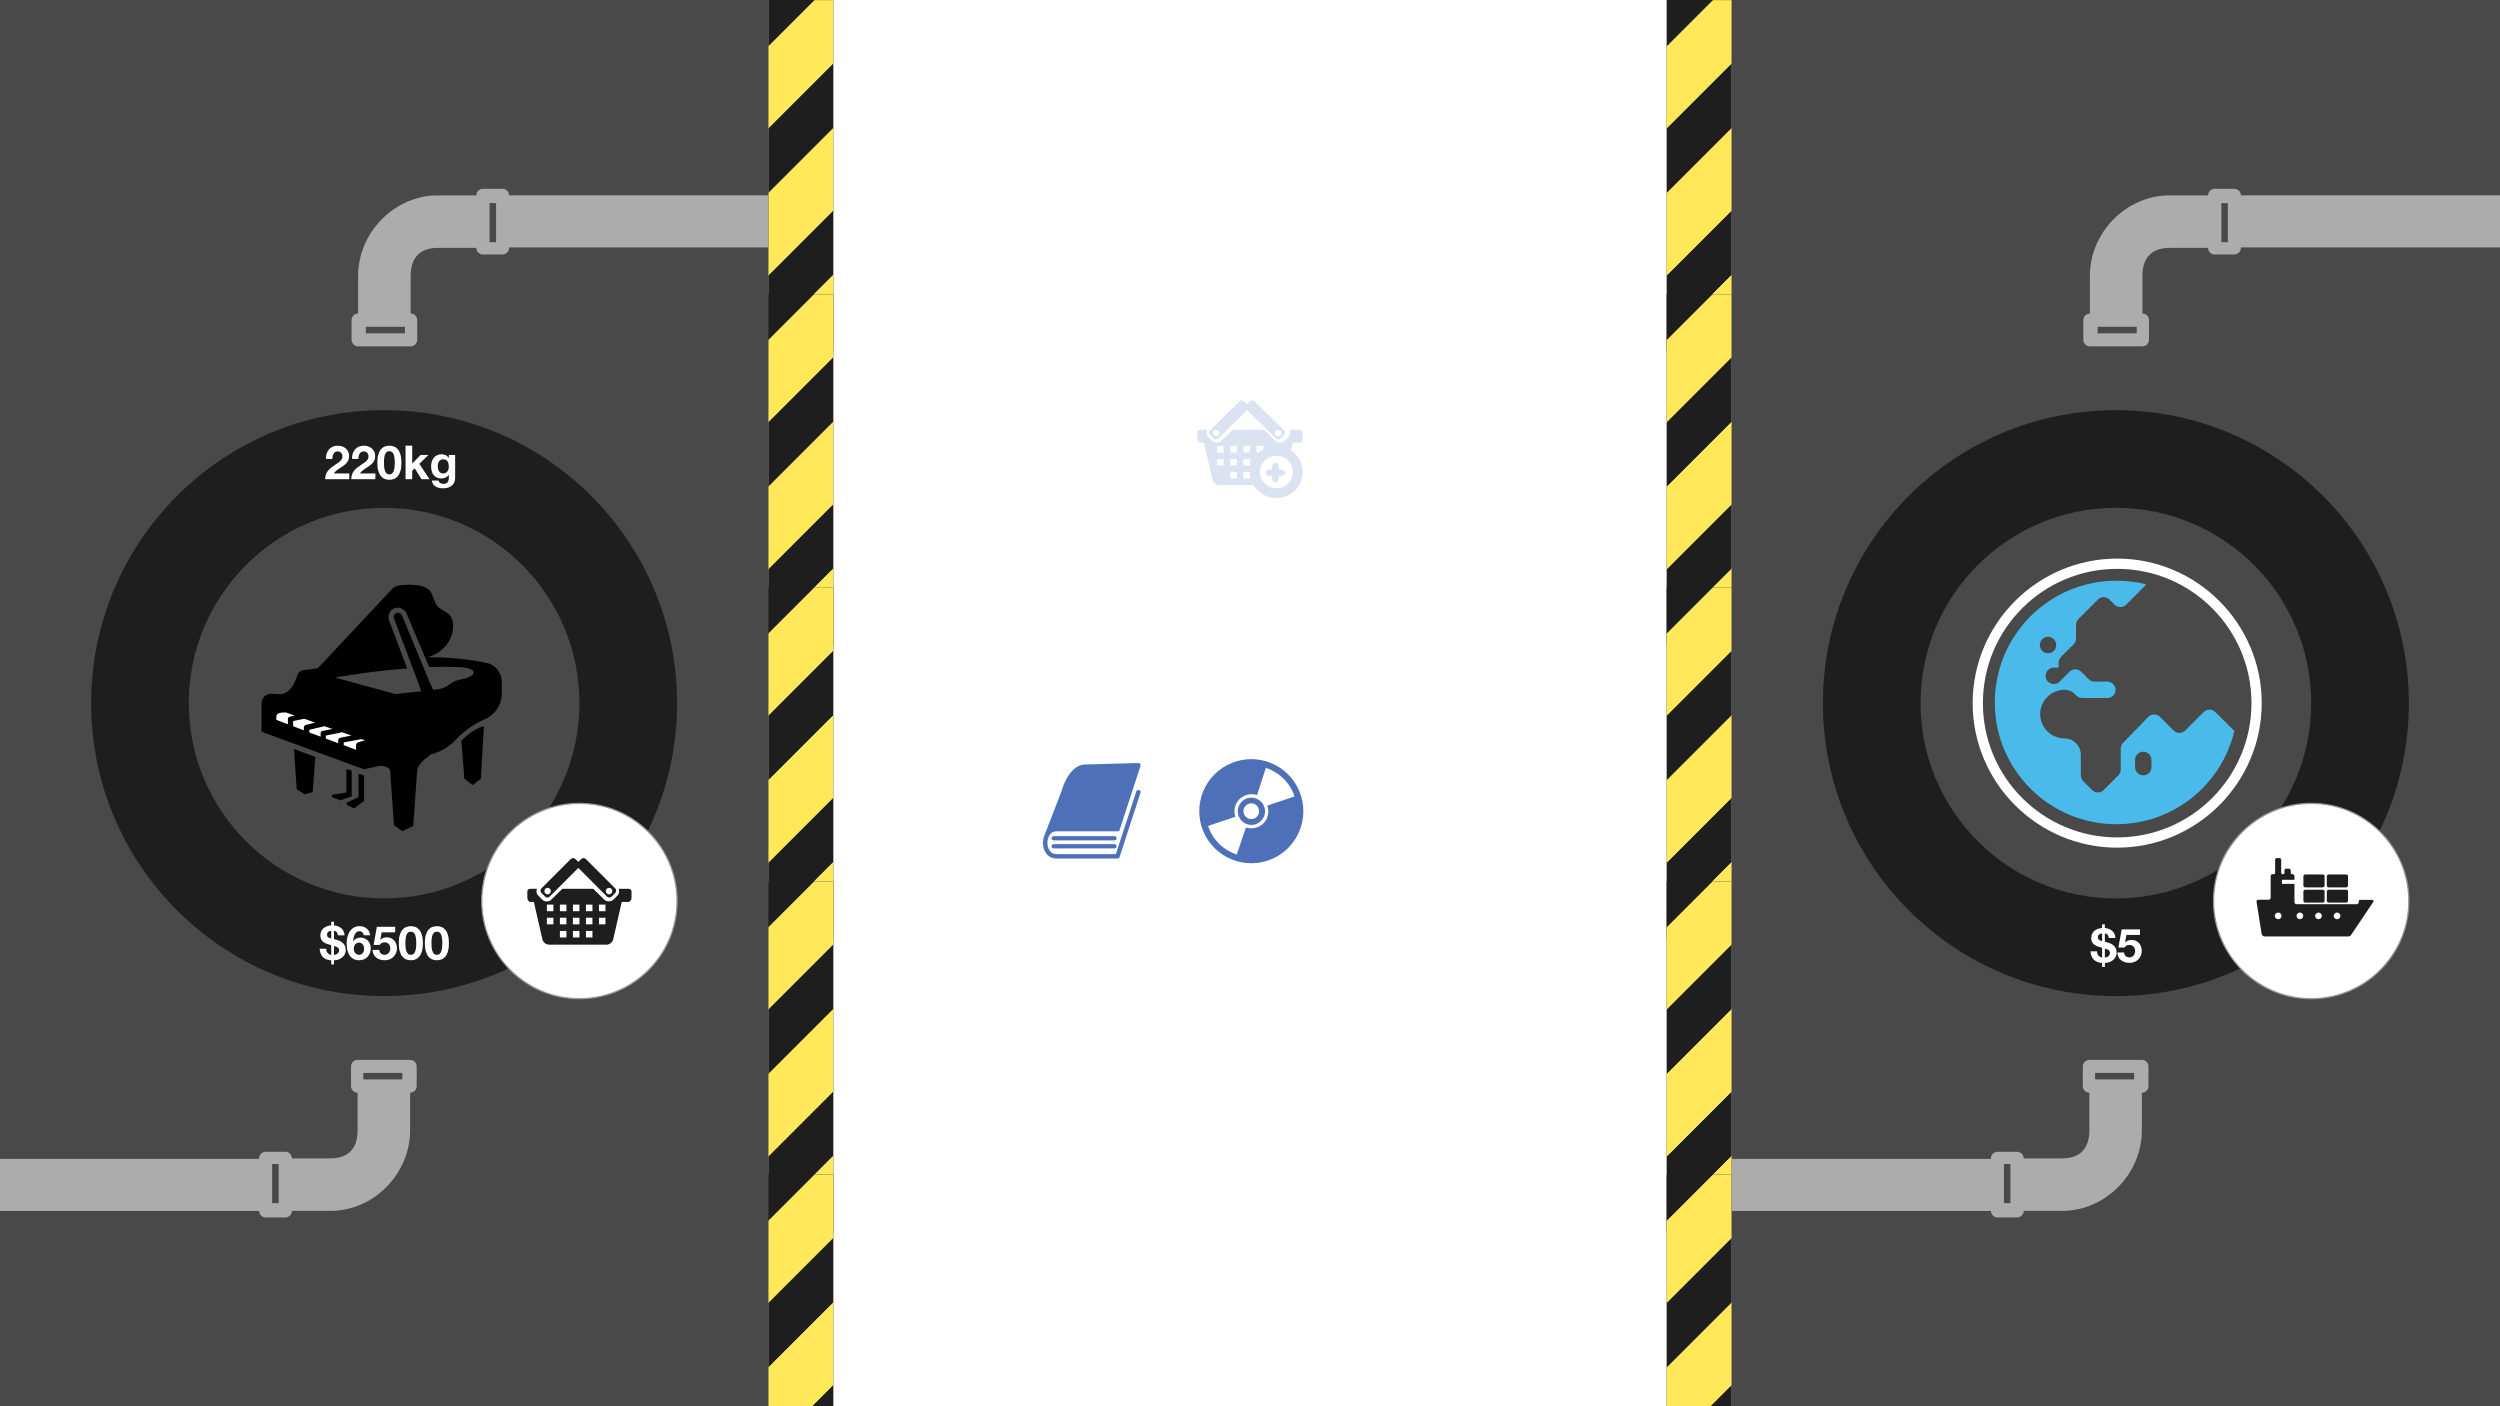<?xml version="1.0" encoding="UTF-8"?>
<svg width="1920px" height="1080px" viewBox="0 0 1920 1080" version="1.1" xmlns="http://www.w3.org/2000/svg" xmlns:xlink="http://www.w3.org/1999/xlink">
    <!-- Generator: Sketch 46.2 (44496) - http://www.bohemiancoding.com/sketch -->
    <title>kafka10</title>
    <desc>Created with Sketch.</desc>
    <defs>
        <rect id="path-1" x="0" y="0" width="50" height="270"></rect>
        <rect id="path-3" x="0" y="0" width="50" height="270"></rect>
        <rect id="path-5" x="0" y="0" width="50" height="270"></rect>
        <rect id="path-7" x="0" y="0" width="50" height="270"></rect>
        <rect id="path-9" x="0" y="0" width="50" height="270"></rect>
        <rect id="path-11" x="0" y="0" width="50" height="270"></rect>
        <rect id="path-13" x="0" y="0" width="50" height="270"></rect>
        <rect id="path-15" x="0" y="0" width="50" height="270"></rect>
        <rect id="path-17" x="0" y="0" width="50" height="270"></rect>
        <rect id="path-19" x="0" y="0" width="50" height="270"></rect>
        <filter x="-5.3%" y="-4.0%" width="110.7%" height="110.7%" filterUnits="objectBoundingBox" id="filter-21">
            <feOffset dx="0" dy="2" in="SourceAlpha" result="shadowOffsetOuter1"></feOffset>
            <feGaussianBlur stdDeviation="2" in="shadowOffsetOuter1" result="shadowBlurOuter1"></feGaussianBlur>
            <feColorMatrix values="0 0 0 0 0   0 0 0 0 0   0 0 0 0 0  0 0 0 0.5 0" type="matrix" in="shadowBlurOuter1" result="shadowMatrixOuter1"></feColorMatrix>
            <feMerge>
                <feMergeNode in="shadowMatrixOuter1"></feMergeNode>
                <feMergeNode in="SourceGraphic"></feMergeNode>
            </feMerge>
        </filter>
        <filter x="-5.3%" y="-4.0%" width="110.7%" height="110.7%" filterUnits="objectBoundingBox" id="filter-22">
            <feOffset dx="0" dy="2" in="SourceAlpha" result="shadowOffsetOuter1"></feOffset>
            <feGaussianBlur stdDeviation="2" in="shadowOffsetOuter1" result="shadowBlurOuter1"></feGaussianBlur>
            <feColorMatrix values="0 0 0 0 0   0 0 0 0 0   0 0 0 0 0  0 0 0 0.5 0" type="matrix" in="shadowBlurOuter1" result="shadowMatrixOuter1"></feColorMatrix>
            <feMerge>
                <feMergeNode in="shadowMatrixOuter1"></feMergeNode>
                <feMergeNode in="SourceGraphic"></feMergeNode>
            </feMerge>
        </filter>
    </defs>
    <g id="Actual-Slides" stroke="none" stroke-width="1" fill="none" fill-rule="evenodd">
        <g id="kafka10">
            <g id="Borders" transform="translate(590, 0)">
                <g id="Borders-Copy" transform="translate(690, 0)">
                    <g id="Lines-Copy">
                        <mask id="mask-2" fill="white">
                            <use xlink:href="#path-1"></use>
                        </mask>
                        <use id="Mask" fill="#1E1E1E" xlink:href="#path-1"></use>
                        <g id="Group-2" mask="url(#mask-2)" fill="#FFE859">
                            <g transform="translate(-224, -36)">
                                <rect id="Rectangle-3" transform="translate(367.266, 185.488) rotate(-45) translate(-367.266, -185.488) " x="158.586" y="163.157" width="417.36" height="44.661"></rect>
                                <rect id="Rectangle-3-Copy" transform="translate(276.158, 163.808) rotate(-45) translate(-276.158, -163.808) " x="67.478" y="141.477" width="417.36" height="44.661"></rect>
                                <rect id="Rectangle-3-Copy-2" transform="translate(163.358, 163.808) rotate(-45) translate(-163.358, -163.808) " x="-45.322" y="141.477" width="417.36" height="44.661"></rect>
                                <rect id="Rectangle-3" transform="translate(480.066, 185.488) rotate(-45) translate(-480.066, -185.488) " x="271.386" y="163.157" width="417.36" height="44.661"></rect>
                                <rect id="Rectangle-3-Copy" transform="translate(388.958, 163.808) rotate(-45) translate(-388.958, -163.808) " x="180.278" y="141.477" width="417.36" height="44.661"></rect>
                                <rect id="Rectangle-3-Copy-2" transform="translate(276.158, 163.808) rotate(-45) translate(-276.158, -163.808) " x="67.478" y="141.477" width="417.36" height="44.661"></rect>
                                <rect id="Rectangle-3" transform="translate(592.866, 185.488) rotate(-45) translate(-592.866, -185.488) " x="384.186" y="163.157" width="417.36" height="44.661"></rect>
                                <rect id="Rectangle-3-Copy-3" transform="translate(701.327, 185.488) rotate(-45) translate(-701.327, -185.488) " x="492.647" y="163.157" width="417.36" height="44.661"></rect>
                                <rect id="Rectangle-3-Copy" transform="translate(501.758, 163.808) rotate(-45) translate(-501.758, -163.808) " x="293.078" y="141.477" width="417.36" height="44.661"></rect>
                                <rect id="Rectangle-3-Copy-2" transform="translate(388.958, 163.808) rotate(-45) translate(-388.958, -163.808) " x="180.278" y="141.477" width="417.36" height="44.661"></rect>
                            </g>
                        </g>
                    </g>
                    <g id="Lines-Copy-2" transform="translate(0, 226)">
                        <mask id="mask-4" fill="white">
                            <use xlink:href="#path-3"></use>
                        </mask>
                        <use id="Mask" fill="#1E1E1E" xlink:href="#path-3"></use>
                        <g id="Group-2" mask="url(#mask-4)" fill="#FFE859">
                            <g transform="translate(-223.865, -36.529)">
                                <rect id="Rectangle-3" transform="translate(367.266, 185.488) rotate(-45) translate(-367.266, -185.488) " x="158.586" y="163.157" width="417.36" height="44.661"></rect>
                                <rect id="Rectangle-3-Copy" transform="translate(276.158, 163.808) rotate(-45) translate(-276.158, -163.808) " x="67.478" y="141.477" width="417.36" height="44.661"></rect>
                                <rect id="Rectangle-3-Copy-2" transform="translate(163.358, 163.808) rotate(-45) translate(-163.358, -163.808) " x="-45.322" y="141.477" width="417.36" height="44.661"></rect>
                                <rect id="Rectangle-3" transform="translate(480.066, 185.488) rotate(-45) translate(-480.066, -185.488) " x="271.386" y="163.157" width="417.36" height="44.661"></rect>
                                <rect id="Rectangle-3-Copy" transform="translate(388.958, 163.808) rotate(-45) translate(-388.958, -163.808) " x="180.278" y="141.477" width="417.36" height="44.661"></rect>
                                <rect id="Rectangle-3-Copy-2" transform="translate(276.158, 163.808) rotate(-45) translate(-276.158, -163.808) " x="67.478" y="141.477" width="417.36" height="44.661"></rect>
                                <rect id="Rectangle-3" transform="translate(592.866, 185.488) rotate(-45) translate(-592.866, -185.488) " x="384.186" y="163.157" width="417.36" height="44.661"></rect>
                                <rect id="Rectangle-3-Copy-3" transform="translate(701.327, 185.488) rotate(-45) translate(-701.327, -185.488) " x="492.647" y="163.157" width="417.36" height="44.661"></rect>
                                <rect id="Rectangle-3-Copy" transform="translate(501.758, 163.808) rotate(-45) translate(-501.758, -163.808) " x="293.078" y="141.477" width="417.36" height="44.661"></rect>
                                <rect id="Rectangle-3-Copy-2" transform="translate(388.958, 163.808) rotate(-45) translate(-388.958, -163.808) " x="180.278" y="141.477" width="417.36" height="44.661"></rect>
                            </g>
                        </g>
                    </g>
                    <g id="Lines-Copy-4" transform="translate(0, 451)">
                        <mask id="mask-6" fill="white">
                            <use xlink:href="#path-5"></use>
                        </mask>
                        <use id="Mask" fill="#1E1E1E" xlink:href="#path-5"></use>
                        <g id="Group-2" mask="url(#mask-6)" fill="#FFE859">
                            <g transform="translate(-224, -36)">
                                <rect id="Rectangle-3" transform="translate(367.266, 185.488) rotate(-45) translate(-367.266, -185.488) " x="158.586" y="163.157" width="417.36" height="44.661"></rect>
                                <rect id="Rectangle-3-Copy" transform="translate(276.158, 163.808) rotate(-45) translate(-276.158, -163.808) " x="67.478" y="141.477" width="417.36" height="44.661"></rect>
                                <rect id="Rectangle-3-Copy-2" transform="translate(163.358, 163.808) rotate(-45) translate(-163.358, -163.808) " x="-45.322" y="141.477" width="417.36" height="44.661"></rect>
                                <rect id="Rectangle-3" transform="translate(480.066, 185.488) rotate(-45) translate(-480.066, -185.488) " x="271.386" y="163.157" width="417.36" height="44.661"></rect>
                                <rect id="Rectangle-3-Copy" transform="translate(388.958, 163.808) rotate(-45) translate(-388.958, -163.808) " x="180.278" y="141.477" width="417.36" height="44.661"></rect>
                                <rect id="Rectangle-3-Copy-2" transform="translate(276.158, 163.808) rotate(-45) translate(-276.158, -163.808) " x="67.478" y="141.477" width="417.36" height="44.661"></rect>
                                <rect id="Rectangle-3" transform="translate(592.866, 185.488) rotate(-45) translate(-592.866, -185.488) " x="384.186" y="163.157" width="417.36" height="44.661"></rect>
                                <rect id="Rectangle-3-Copy-3" transform="translate(701.327, 185.488) rotate(-45) translate(-701.327, -185.488) " x="492.647" y="163.157" width="417.36" height="44.661"></rect>
                                <rect id="Rectangle-3-Copy" transform="translate(501.758, 163.808) rotate(-45) translate(-501.758, -163.808) " x="293.078" y="141.477" width="417.36" height="44.661"></rect>
                                <rect id="Rectangle-3-Copy-2" transform="translate(388.958, 163.808) rotate(-45) translate(-388.958, -163.808) " x="180.278" y="141.477" width="417.36" height="44.661"></rect>
                            </g>
                        </g>
                    </g>
                    <g id="Lines-Copy-3" transform="translate(0, 677)">
                        <mask id="mask-8" fill="white">
                            <use xlink:href="#path-7"></use>
                        </mask>
                        <use id="Mask" fill="#1E1E1E" xlink:href="#path-7"></use>
                        <g id="Group-2" mask="url(#mask-8)" fill="#FFE859">
                            <g transform="translate(-223.865, -36.529)">
                                <rect id="Rectangle-3" transform="translate(367.266, 185.488) rotate(-45) translate(-367.266, -185.488) " x="158.586" y="163.157" width="417.36" height="44.661"></rect>
                                <rect id="Rectangle-3-Copy" transform="translate(276.158, 163.808) rotate(-45) translate(-276.158, -163.808) " x="67.478" y="141.477" width="417.36" height="44.661"></rect>
                                <rect id="Rectangle-3-Copy-2" transform="translate(163.358, 163.808) rotate(-45) translate(-163.358, -163.808) " x="-45.322" y="141.477" width="417.36" height="44.661"></rect>
                                <rect id="Rectangle-3" transform="translate(480.066, 185.488) rotate(-45) translate(-480.066, -185.488) " x="271.386" y="163.157" width="417.36" height="44.661"></rect>
                                <rect id="Rectangle-3-Copy" transform="translate(388.958, 163.808) rotate(-45) translate(-388.958, -163.808) " x="180.278" y="141.477" width="417.36" height="44.661"></rect>
                                <rect id="Rectangle-3-Copy-2" transform="translate(276.158, 163.808) rotate(-45) translate(-276.158, -163.808) " x="67.478" y="141.477" width="417.36" height="44.661"></rect>
                                <rect id="Rectangle-3" transform="translate(592.866, 185.488) rotate(-45) translate(-592.866, -185.488) " x="384.186" y="163.157" width="417.36" height="44.661"></rect>
                                <rect id="Rectangle-3-Copy-3" transform="translate(701.327, 185.488) rotate(-45) translate(-701.327, -185.488) " x="492.647" y="163.157" width="417.36" height="44.661"></rect>
                                <rect id="Rectangle-3-Copy" transform="translate(501.758, 163.808) rotate(-45) translate(-501.758, -163.808) " x="293.078" y="141.477" width="417.36" height="44.661"></rect>
                                <rect id="Rectangle-3-Copy-2" transform="translate(388.958, 163.808) rotate(-45) translate(-388.958, -163.808) " x="180.278" y="141.477" width="417.36" height="44.661"></rect>
                            </g>
                        </g>
                    </g>
                    <g id="Lines-Copy-6" transform="translate(0, 902)">
                        <mask id="mask-10" fill="white">
                            <use xlink:href="#path-9"></use>
                        </mask>
                        <use id="Mask" fill="#1E1E1E" xlink:href="#path-9"></use>
                        <g id="Group-2" mask="url(#mask-10)" fill="#FFE859">
                            <g transform="translate(-224, -36)">
                                <rect id="Rectangle-3" transform="translate(367.266, 185.488) rotate(-45) translate(-367.266, -185.488) " x="158.586" y="163.157" width="417.36" height="44.661"></rect>
                                <rect id="Rectangle-3-Copy" transform="translate(276.158, 163.808) rotate(-45) translate(-276.158, -163.808) " x="67.478" y="141.477" width="417.36" height="44.661"></rect>
                                <rect id="Rectangle-3-Copy-2" transform="translate(163.358, 163.808) rotate(-45) translate(-163.358, -163.808) " x="-45.322" y="141.477" width="417.36" height="44.661"></rect>
                                <rect id="Rectangle-3" transform="translate(480.066, 185.488) rotate(-45) translate(-480.066, -185.488) " x="271.386" y="163.157" width="417.36" height="44.661"></rect>
                                <rect id="Rectangle-3-Copy" transform="translate(388.958, 163.808) rotate(-45) translate(-388.958, -163.808) " x="180.278" y="141.477" width="417.36" height="44.661"></rect>
                                <rect id="Rectangle-3-Copy-2" transform="translate(276.158, 163.808) rotate(-45) translate(-276.158, -163.808) " x="67.478" y="141.477" width="417.36" height="44.661"></rect>
                                <rect id="Rectangle-3" transform="translate(592.866, 185.488) rotate(-45) translate(-592.866, -185.488) " x="384.186" y="163.157" width="417.36" height="44.661"></rect>
                                <rect id="Rectangle-3-Copy-3" transform="translate(701.327, 185.488) rotate(-45) translate(-701.327, -185.488) " x="492.647" y="163.157" width="417.36" height="44.661"></rect>
                                <rect id="Rectangle-3-Copy" transform="translate(501.758, 163.808) rotate(-45) translate(-501.758, -163.808) " x="293.078" y="141.477" width="417.36" height="44.661"></rect>
                                <rect id="Rectangle-3-Copy-2" transform="translate(388.958, 163.808) rotate(-45) translate(-388.958, -163.808) " x="180.278" y="141.477" width="417.36" height="44.661"></rect>
                            </g>
                        </g>
                    </g>
                </g>
                <g>
                    <g id="Lines-Copy">
                        <mask id="mask-12" fill="white">
                            <use xlink:href="#path-11"></use>
                        </mask>
                        <use id="Mask" fill="#1E1E1E" xlink:href="#path-11"></use>
                        <g id="Group-2" mask="url(#mask-12)" fill="#FFE859">
                            <g transform="translate(-224, -36)">
                                <rect id="Rectangle-3" transform="translate(367.266, 185.488) rotate(-45) translate(-367.266, -185.488) " x="158.586" y="163.157" width="417.36" height="44.661"></rect>
                                <rect id="Rectangle-3-Copy" transform="translate(276.158, 163.808) rotate(-45) translate(-276.158, -163.808) " x="67.478" y="141.477" width="417.36" height="44.661"></rect>
                                <rect id="Rectangle-3-Copy-2" transform="translate(163.358, 163.808) rotate(-45) translate(-163.358, -163.808) " x="-45.322" y="141.477" width="417.36" height="44.661"></rect>
                                <rect id="Rectangle-3" transform="translate(480.066, 185.488) rotate(-45) translate(-480.066, -185.488) " x="271.386" y="163.157" width="417.36" height="44.661"></rect>
                                <rect id="Rectangle-3-Copy" transform="translate(388.958, 163.808) rotate(-45) translate(-388.958, -163.808) " x="180.278" y="141.477" width="417.36" height="44.661"></rect>
                                <rect id="Rectangle-3-Copy-2" transform="translate(276.158, 163.808) rotate(-45) translate(-276.158, -163.808) " x="67.478" y="141.477" width="417.36" height="44.661"></rect>
                                <rect id="Rectangle-3" transform="translate(592.866, 185.488) rotate(-45) translate(-592.866, -185.488) " x="384.186" y="163.157" width="417.36" height="44.661"></rect>
                                <rect id="Rectangle-3-Copy-3" transform="translate(701.327, 185.488) rotate(-45) translate(-701.327, -185.488) " x="492.647" y="163.157" width="417.36" height="44.661"></rect>
                                <rect id="Rectangle-3-Copy" transform="translate(501.758, 163.808) rotate(-45) translate(-501.758, -163.808) " x="293.078" y="141.477" width="417.36" height="44.661"></rect>
                                <rect id="Rectangle-3-Copy-2" transform="translate(388.958, 163.808) rotate(-45) translate(-388.958, -163.808) " x="180.278" y="141.477" width="417.36" height="44.661"></rect>
                            </g>
                        </g>
                    </g>
                    <g id="Lines-Copy-2" transform="translate(0, 226)">
                        <mask id="mask-14" fill="white">
                            <use xlink:href="#path-13"></use>
                        </mask>
                        <use id="Mask" fill="#1E1E1E" xlink:href="#path-13"></use>
                        <g id="Group-2" mask="url(#mask-14)" fill="#FFE859">
                            <g transform="translate(-223.865, -36.529)">
                                <rect id="Rectangle-3" transform="translate(367.266, 185.488) rotate(-45) translate(-367.266, -185.488) " x="158.586" y="163.157" width="417.36" height="44.661"></rect>
                                <rect id="Rectangle-3-Copy" transform="translate(276.158, 163.808) rotate(-45) translate(-276.158, -163.808) " x="67.478" y="141.477" width="417.36" height="44.661"></rect>
                                <rect id="Rectangle-3-Copy-2" transform="translate(163.358, 163.808) rotate(-45) translate(-163.358, -163.808) " x="-45.322" y="141.477" width="417.36" height="44.661"></rect>
                                <rect id="Rectangle-3" transform="translate(480.066, 185.488) rotate(-45) translate(-480.066, -185.488) " x="271.386" y="163.157" width="417.36" height="44.661"></rect>
                                <rect id="Rectangle-3-Copy" transform="translate(388.958, 163.808) rotate(-45) translate(-388.958, -163.808) " x="180.278" y="141.477" width="417.36" height="44.661"></rect>
                                <rect id="Rectangle-3-Copy-2" transform="translate(276.158, 163.808) rotate(-45) translate(-276.158, -163.808) " x="67.478" y="141.477" width="417.36" height="44.661"></rect>
                                <rect id="Rectangle-3" transform="translate(592.866, 185.488) rotate(-45) translate(-592.866, -185.488) " x="384.186" y="163.157" width="417.36" height="44.661"></rect>
                                <rect id="Rectangle-3-Copy-3" transform="translate(701.327, 185.488) rotate(-45) translate(-701.327, -185.488) " x="492.647" y="163.157" width="417.36" height="44.661"></rect>
                                <rect id="Rectangle-3-Copy" transform="translate(501.758, 163.808) rotate(-45) translate(-501.758, -163.808) " x="293.078" y="141.477" width="417.36" height="44.661"></rect>
                                <rect id="Rectangle-3-Copy-2" transform="translate(388.958, 163.808) rotate(-45) translate(-388.958, -163.808) " x="180.278" y="141.477" width="417.36" height="44.661"></rect>
                            </g>
                        </g>
                    </g>
                    <g id="Lines-Copy-4" transform="translate(0, 451)">
                        <mask id="mask-16" fill="white">
                            <use xlink:href="#path-15"></use>
                        </mask>
                        <use id="Mask" fill="#1E1E1E" xlink:href="#path-15"></use>
                        <g id="Group-2" mask="url(#mask-16)" fill="#FFE859">
                            <g transform="translate(-224, -36)">
                                <rect id="Rectangle-3" transform="translate(367.266, 185.488) rotate(-45) translate(-367.266, -185.488) " x="158.586" y="163.157" width="417.36" height="44.661"></rect>
                                <rect id="Rectangle-3-Copy" transform="translate(276.158, 163.808) rotate(-45) translate(-276.158, -163.808) " x="67.478" y="141.477" width="417.36" height="44.661"></rect>
                                <rect id="Rectangle-3-Copy-2" transform="translate(163.358, 163.808) rotate(-45) translate(-163.358, -163.808) " x="-45.322" y="141.477" width="417.36" height="44.661"></rect>
                                <rect id="Rectangle-3" transform="translate(480.066, 185.488) rotate(-45) translate(-480.066, -185.488) " x="271.386" y="163.157" width="417.36" height="44.661"></rect>
                                <rect id="Rectangle-3-Copy" transform="translate(388.958, 163.808) rotate(-45) translate(-388.958, -163.808) " x="180.278" y="141.477" width="417.36" height="44.661"></rect>
                                <rect id="Rectangle-3-Copy-2" transform="translate(276.158, 163.808) rotate(-45) translate(-276.158, -163.808) " x="67.478" y="141.477" width="417.36" height="44.661"></rect>
                                <rect id="Rectangle-3" transform="translate(592.866, 185.488) rotate(-45) translate(-592.866, -185.488) " x="384.186" y="163.157" width="417.36" height="44.661"></rect>
                                <rect id="Rectangle-3-Copy-3" transform="translate(701.327, 185.488) rotate(-45) translate(-701.327, -185.488) " x="492.647" y="163.157" width="417.36" height="44.661"></rect>
                                <rect id="Rectangle-3-Copy" transform="translate(501.758, 163.808) rotate(-45) translate(-501.758, -163.808) " x="293.078" y="141.477" width="417.36" height="44.661"></rect>
                                <rect id="Rectangle-3-Copy-2" transform="translate(388.958, 163.808) rotate(-45) translate(-388.958, -163.808) " x="180.278" y="141.477" width="417.36" height="44.661"></rect>
                            </g>
                        </g>
                    </g>
                    <g id="Lines-Copy-3" transform="translate(0, 677)">
                        <mask id="mask-18" fill="white">
                            <use xlink:href="#path-17"></use>
                        </mask>
                        <use id="Mask" fill="#1E1E1E" xlink:href="#path-17"></use>
                        <g id="Group-2" mask="url(#mask-18)" fill="#FFE859">
                            <g transform="translate(-223.865, -36.529)">
                                <rect id="Rectangle-3" transform="translate(367.266, 185.488) rotate(-45) translate(-367.266, -185.488) " x="158.586" y="163.157" width="417.36" height="44.661"></rect>
                                <rect id="Rectangle-3-Copy" transform="translate(276.158, 163.808) rotate(-45) translate(-276.158, -163.808) " x="67.478" y="141.477" width="417.36" height="44.661"></rect>
                                <rect id="Rectangle-3-Copy-2" transform="translate(163.358, 163.808) rotate(-45) translate(-163.358, -163.808) " x="-45.322" y="141.477" width="417.36" height="44.661"></rect>
                                <rect id="Rectangle-3" transform="translate(480.066, 185.488) rotate(-45) translate(-480.066, -185.488) " x="271.386" y="163.157" width="417.36" height="44.661"></rect>
                                <rect id="Rectangle-3-Copy" transform="translate(388.958, 163.808) rotate(-45) translate(-388.958, -163.808) " x="180.278" y="141.477" width="417.36" height="44.661"></rect>
                                <rect id="Rectangle-3-Copy-2" transform="translate(276.158, 163.808) rotate(-45) translate(-276.158, -163.808) " x="67.478" y="141.477" width="417.36" height="44.661"></rect>
                                <rect id="Rectangle-3" transform="translate(592.866, 185.488) rotate(-45) translate(-592.866, -185.488) " x="384.186" y="163.157" width="417.36" height="44.661"></rect>
                                <rect id="Rectangle-3-Copy-3" transform="translate(701.327, 185.488) rotate(-45) translate(-701.327, -185.488) " x="492.647" y="163.157" width="417.36" height="44.661"></rect>
                                <rect id="Rectangle-3-Copy" transform="translate(501.758, 163.808) rotate(-45) translate(-501.758, -163.808) " x="293.078" y="141.477" width="417.36" height="44.661"></rect>
                                <rect id="Rectangle-3-Copy-2" transform="translate(388.958, 163.808) rotate(-45) translate(-388.958, -163.808) " x="180.278" y="141.477" width="417.36" height="44.661"></rect>
                            </g>
                        </g>
                    </g>
                    <g id="Lines-Copy-6" transform="translate(0, 902)">
                        <mask id="mask-20" fill="white">
                            <use xlink:href="#path-19"></use>
                        </mask>
                        <use id="Mask" fill="#1E1E1E" xlink:href="#path-19"></use>
                        <g id="Group-2" mask="url(#mask-20)" fill="#FFE859">
                            <g transform="translate(-224, -36)">
                                <rect id="Rectangle-3" transform="translate(367.266, 185.488) rotate(-45) translate(-367.266, -185.488) " x="158.586" y="163.157" width="417.36" height="44.661"></rect>
                                <rect id="Rectangle-3-Copy" transform="translate(276.158, 163.808) rotate(-45) translate(-276.158, -163.808) " x="67.478" y="141.477" width="417.36" height="44.661"></rect>
                                <rect id="Rectangle-3-Copy-2" transform="translate(163.358, 163.808) rotate(-45) translate(-163.358, -163.808) " x="-45.322" y="141.477" width="417.36" height="44.661"></rect>
                                <rect id="Rectangle-3" transform="translate(480.066, 185.488) rotate(-45) translate(-480.066, -185.488) " x="271.386" y="163.157" width="417.36" height="44.661"></rect>
                                <rect id="Rectangle-3-Copy" transform="translate(388.958, 163.808) rotate(-45) translate(-388.958, -163.808) " x="180.278" y="141.477" width="417.36" height="44.661"></rect>
                                <rect id="Rectangle-3-Copy-2" transform="translate(276.158, 163.808) rotate(-45) translate(-276.158, -163.808) " x="67.478" y="141.477" width="417.36" height="44.661"></rect>
                                <rect id="Rectangle-3" transform="translate(592.866, 185.488) rotate(-45) translate(-592.866, -185.488) " x="384.186" y="163.157" width="417.36" height="44.661"></rect>
                                <rect id="Rectangle-3-Copy-3" transform="translate(701.327, 185.488) rotate(-45) translate(-701.327, -185.488) " x="492.647" y="163.157" width="417.36" height="44.661"></rect>
                                <rect id="Rectangle-3-Copy" transform="translate(501.758, 163.808) rotate(-45) translate(-501.758, -163.808) " x="293.078" y="141.477" width="417.36" height="44.661"></rect>
                                <rect id="Rectangle-3-Copy-2" transform="translate(388.958, 163.808) rotate(-45) translate(-388.958, -163.808) " x="180.278" y="141.477" width="417.36" height="44.661"></rect>
                            </g>
                        </g>
                    </g>
                </g>
            </g>
            <g id="Outgoing-Messages-Copy" transform="translate(1330, 0)">
                <rect id="Background" fill="#494949" x="0" y="0" width="590" height="1080"></rect>
                <path d="M469,261 L270,261 L270,221 L469,221 L469,220.625 C469,217.842 471.259,215.583 474.042,215.583 L489.167,215.583 C491.955,215.583 494.208,217.842 494.208,220.625 L523.768,220.625 C537.415,220.625 544.625,213.168 544.625,199.067 L544.625,170.208 C541.842,170.208 539.583,167.95 539.583,165.167 L539.583,150.042 C539.583,147.259 541.842,145 544.625,145 L584.958,145 C587.746,145 590,147.259 590,150.042 L590,165.167 C590,167.95 587.746,170.208 584.958,170.208 L584.958,199.067 C584.958,232.614 556.937,260.958 523.768,260.958 L494.208,260.958 C494.208,263.741 491.955,266 489.167,266 L474.042,266 C471.273,266 469.023,263.764 469,261 Z M479,255 L484,255 L484,225 L479,225 L479,255 Z M549,160 L579,160 L579,155 L549,155 L549,160 Z" id="Top-Pipe" fill="#ACACAC" fill-rule="nonzero" transform="translate(430, 205.5) rotate(-180) translate(-430, -205.5) "></path>
                <path d="M199,930 L0,930 L0,890 L199,890 L199,889.625 C199,886.842 201.259,884.583 204.042,884.583 L219.167,884.583 C221.955,884.583 224.208,886.842 224.208,889.625 L253.768,889.625 C267.415,889.625 274.625,882.168 274.625,868.067 L274.625,839.208 C271.842,839.208 269.583,836.95 269.583,834.167 L269.583,819.042 C269.583,816.259 271.842,814 274.625,814 L314.958,814 C317.746,814 320,816.259 320,819.042 L320,834.167 C320,836.95 317.746,839.208 314.958,839.208 L314.958,868.067 C314.958,901.614 286.937,929.958 253.768,929.958 L224.208,929.958 C224.208,932.741 221.955,935 219.167,935 L204.042,935 C201.273,935 199.023,932.764 199,930 Z M209,924 L214,924 L214,894 L209,894 L209,924 Z M279,829 L309,829 L309,824 L279,824 L279,829 Z" id="Bottom-Pipe" fill="#ACACAC" fill-rule="nonzero"></path>
                <g id="Item" transform="translate(70, 315)">
                    <circle id="Oval" fill="#1E1E1E" cx="225" cy="225" r="225"></circle>
                    <circle id="Oval-Copy" fill="#494949" cx="225" cy="225" r="150"></circle>
                </g>
                <g id="Label" filter="url(#filter-21)" transform="translate(370, 615)">
                    <circle id="Background" stroke="#979797" fill="#FFFFFF" cx="75" cy="75" r="75"></circle>
                    <g id="Ship" transform="translate(33, 42)" fill-rule="nonzero" fill="#1E1E1E">
                        <path d="M88.955,32.111 L79.589,32.111 C79.033,32.111 78.569,32.569 78.569,33.12 L78.569,33.762 C78.569,34.679 77.827,35.413 76.9,35.413 L30.814,35.413 C29.887,35.413 29.145,34.679 29.145,33.762 L29.145,32.845 L29.145,19.817 L19.502,19.817 L19.502,16.698 L29.145,16.698 L29.145,14.954 L29.145,13.762 C29.145,13.028 28.496,12.386 27.754,12.386 L27.291,12.386 C26.734,12.386 26.271,11.927 26.271,11.376 L26.271,9.45 C26.271,8.716 25.714,8.165 24.973,8.165 L22.747,8.165 C22.005,8.165 21.449,8.716 21.449,9.45 L21.449,11.376 C21.449,11.927 20.985,12.386 20.429,12.386 L19.965,12.386 C19.409,12.386 18.945,11.927 18.945,11.376 L18.945,1.284 C18.945,0.55 18.389,0 17.647,0 L15.607,0 C14.865,0 14.309,0.55 14.309,1.284 L14.309,11.376 C14.309,11.927 13.845,12.386 13.289,12.386 L12.269,12.386 C11.527,12.386 10.878,13.028 10.878,13.762 L10.878,30.367 C10.878,31.285 10.136,32.019 9.209,32.019 L1.42,32.019 C0.585,32.019 -0.157,32.753 0.029,33.67 L3.923,58.166 C4.109,59.359 5.129,60.184 6.241,60.184 L70.595,60.184 C71.429,60.184 72.171,59.817 72.542,59.175 L89.697,33.67 C90.253,33.028 89.697,32.111 88.955,32.111 Z M16.627,46.973 C15.236,46.973 14.031,45.781 14.031,44.404 C14.031,43.028 15.236,41.836 16.627,41.836 C18.018,41.836 19.223,43.028 19.223,44.404 C19.223,45.781 18.111,46.973 16.627,46.973 Z M33.318,46.973 C31.927,46.973 30.722,45.781 30.722,44.404 C30.722,43.028 31.927,41.836 33.318,41.836 C34.709,41.836 35.914,43.028 35.914,44.404 C35.822,45.781 34.709,46.973 33.318,46.973 Z M47.598,46.973 C46.207,46.973 45.002,45.781 45.002,44.404 C45.002,43.028 46.207,41.836 47.598,41.836 C48.989,41.836 50.195,43.028 50.195,44.404 C50.195,45.781 48.989,46.973 47.598,46.973 Z M61.878,46.973 C60.487,46.973 59.282,45.781 59.282,44.404 C59.282,43.028 60.487,41.836 61.878,41.836 C63.269,41.836 64.475,43.028 64.475,44.404 C64.475,45.781 63.269,46.973 61.878,46.973 Z" id="Shape"></path>
                        <path d="M50.913,24.3 L37.372,24.3 C36.64,24.3 36,24.961 36,25.716 L36,32.797 C36,33.552 36.64,34.213 37.372,34.213 L50.913,34.213 C51.645,34.213 52.285,33.552 52.285,32.797 L52.285,25.716 C52.285,24.961 51.736,24.3 50.913,24.3 Z" id="Shape"></path>
                        <path d="M68.996,24.3 L55.372,24.3 C54.64,24.3 54,24.961 54,25.716 L54,32.797 C54,33.552 54.64,34.213 55.372,34.213 L68.905,34.213 C69.636,34.213 70.276,33.552 70.276,32.797 L70.276,25.716 C70.368,24.961 69.728,24.3 68.996,24.3 Z" id="Shape"></path>
                        <path d="M50.913,12.6 L37.372,12.6 C36.64,12.6 36,13.261 36,14.016 L36,21.097 C36,21.852 36.64,22.513 37.372,22.513 L50.913,22.513 C51.645,22.513 52.285,21.852 52.285,21.097 L52.285,14.016 C52.285,13.166 51.736,12.6 50.913,12.6 Z" id="Shape"></path>
                        <path d="M68.996,12.6 L55.372,12.6 C54.64,12.6 54,13.261 54,14.016 L54,21.097 C54,21.852 54.64,22.513 55.372,22.513 L68.905,22.513 C69.636,22.513 70.276,21.852 70.276,21.097 L70.276,14.016 C70.368,13.166 69.728,12.6 68.996,12.6 Z" id="Shape"></path>
                    </g>
                </g>
            </g>
            <g id="Incoming-Message">
                <rect id="Rectangle-2" fill="#494949" x="0" y="0" width="590" height="1080"></rect>
                <path d="M469,261 L270,261 L270,221 L469,221 L469,220.625 C469,217.842 471.259,215.583 474.042,215.583 L489.167,215.583 C491.955,215.583 494.208,217.842 494.208,220.625 L523.768,220.625 C537.415,220.625 544.625,213.168 544.625,199.067 L544.625,170.208 C541.842,170.208 539.583,167.95 539.583,165.167 L539.583,150.042 C539.583,147.259 541.842,145 544.625,145 L584.958,145 C587.746,145 590,147.259 590,150.042 L590,165.167 C590,167.95 587.746,170.208 584.958,170.208 L584.958,199.067 C584.958,232.614 556.937,260.958 523.768,260.958 L494.208,260.958 C494.208,263.741 491.955,266 489.167,266 L474.042,266 C471.273,266 469.023,263.764 469,261 Z M479,255 L484,255 L484,225 L479,225 L479,255 Z M549,160 L579,160 L579,155 L549,155 L549,160 Z" id="Top-Pipe" fill="#ACACAC" fill-rule="nonzero" transform="translate(430, 205.5) rotate(-180) translate(-430, -205.5) "></path>
                <path d="M199,930 L0,930 L0,890 L199,890 L199,889.625 C199,886.842 201.259,884.583 204.042,884.583 L219.167,884.583 C221.955,884.583 224.208,886.842 224.208,889.625 L253.768,889.625 C267.415,889.625 274.625,882.168 274.625,868.067 L274.625,839.208 C271.842,839.208 269.583,836.95 269.583,834.167 L269.583,819.042 C269.583,816.259 271.842,814 274.625,814 L314.958,814 C317.746,814 320,816.259 320,819.042 L320,834.167 C320,836.95 317.746,839.208 314.958,839.208 L314.958,868.067 C314.958,901.614 286.937,929.958 253.768,929.958 L224.208,929.958 C224.208,932.741 221.955,935 219.167,935 L204.042,935 C201.273,935 199.023,932.764 199,930 Z M209,924 L214,924 L214,894 L209,894 L209,924 Z M279,829 L309,829 L309,824 L279,824 L279,829 Z" id="Bottom-Pipe" fill="#ACACAC" fill-rule="nonzero"></path>
                <g id="Item" transform="translate(70, 315)">
                    <circle id="Oval" fill="#1E1E1E" cx="225" cy="225" r="225"></circle>
                    <circle id="Oval-Copy" fill="#494949" cx="225" cy="225" r="150"></circle>
                    <path d="M180.536,413.648 C180.512,415.016 180.872,416.096 181.616,416.888 C182.36,417.68 183.284,418.184 184.388,418.4 L184.388,410.876 C184.268,410.828 184.106,410.774 183.902,410.714 C183.698,410.654 183.476,410.6 183.236,410.552 C182.348,410.312 181.472,410.03 180.608,409.706 C179.744,409.382 178.97,408.95 178.286,408.41 C177.602,407.87 177.056,407.198 176.648,406.394 C176.24,405.59 176.036,404.588 176.036,403.388 C176.036,402.164 176.27,401.084 176.738,400.148 C177.206,399.212 177.824,398.426 178.592,397.79 C179.36,397.154 180.248,396.662 181.256,396.314 C182.264,395.966 183.308,395.756 184.388,395.684 L184.388,392.912 L186.512,392.912 L186.512,395.684 C187.592,395.804 188.606,396.038 189.554,396.386 C190.502,396.734 191.336,397.214 192.056,397.826 C192.776,398.438 193.364,399.2 193.82,400.112 C194.276,401.024 194.54,402.104 194.612,403.352 L189.5,403.352 C189.476,402.392 189.176,401.576 188.6,400.904 C188.024,400.232 187.328,399.896 186.512,399.896 L186.512,406.268 C186.8,406.34 187.094,406.412 187.394,406.484 C187.694,406.556 188.012,406.64 188.348,406.736 C190.124,407.216 191.492,407.81 192.452,408.518 C193.412,409.226 194.12,409.964 194.576,410.732 C195.032,411.5 195.302,412.268 195.386,413.036 C195.47,413.804 195.512,414.488 195.512,415.088 C195.512,415.616 195.38,416.282 195.116,417.086 C194.852,417.89 194.378,418.676 193.694,419.444 C193.01,420.212 192.092,420.896 190.94,421.496 C189.788,422.096 188.312,422.456 186.512,422.576 L186.512,425.636 L184.388,425.636 L184.388,422.576 C181.7,422.384 179.6,421.556 178.088,420.092 C176.576,418.628 175.7,416.48 175.46,413.648 L180.536,413.648 Z M186.512,418.4 C186.944,418.352 187.394,418.25 187.862,418.094 C188.33,417.938 188.75,417.716 189.122,417.428 C189.494,417.14 189.8,416.786 190.04,416.366 C190.28,415.946 190.4,415.448 190.4,414.872 C190.4,413.936 190.106,413.234 189.518,412.766 C188.93,412.298 187.928,411.872 186.512,411.488 L186.512,418.4 Z M184.388,399.896 C183.98,399.896 183.584,399.956 183.2,400.076 C182.816,400.196 182.468,400.382 182.156,400.634 C181.844,400.886 181.598,401.198 181.418,401.57 C181.238,401.942 181.148,402.38 181.148,402.884 C181.148,403.676 181.4,404.288 181.904,404.72 C182.408,405.152 183.236,405.5 184.388,405.764 L184.388,399.896 Z M205.772,408.932 C205.1,408.932 204.506,409.058 203.99,409.31 C203.474,409.562 203.048,409.904 202.712,410.336 C202.376,410.768 202.124,411.266 201.956,411.83 C201.788,412.394 201.704,412.988 201.704,413.612 C201.704,414.188 201.794,414.758 201.974,415.322 C202.154,415.886 202.418,416.39 202.766,416.834 C203.114,417.278 203.54,417.632 204.044,417.896 C204.548,418.16 205.124,418.292 205.772,418.292 C206.396,418.292 206.942,418.16 207.41,417.896 C207.878,417.632 208.28,417.284 208.616,416.852 C208.952,416.42 209.204,415.928 209.372,415.376 C209.54,414.824 209.624,414.26 209.624,413.684 C209.624,413.084 209.546,412.502 209.39,411.938 C209.234,411.374 209,410.87 208.688,410.426 C208.376,409.982 207.974,409.622 207.482,409.346 C206.99,409.07 206.42,408.932 205.772,408.932 Z M209.444,403.28 C209.276,402.44 208.892,401.708 208.292,401.084 C207.692,400.46 206.948,400.148 206.06,400.148 C205.148,400.148 204.386,400.418 203.774,400.958 C203.162,401.498 202.676,402.158 202.316,402.938 C201.956,403.718 201.692,404.552 201.524,405.44 C201.356,406.328 201.26,407.12 201.236,407.816 L201.308,407.888 C202.004,406.88 202.82,406.16 203.756,405.728 C204.692,405.296 205.772,405.08 206.996,405.08 C208.076,405.08 209.132,405.314 210.164,405.782 C211.196,406.25 212.072,406.88 212.792,407.672 C213.464,408.44 213.956,409.316 214.268,410.3 C214.58,411.284 214.736,412.28 214.736,413.288 C214.736,414.584 214.526,415.79 214.106,416.906 C213.686,418.022 213.086,418.994 212.306,419.822 C211.526,420.65 210.596,421.298 209.516,421.766 C208.436,422.234 207.236,422.468 205.916,422.468 C204.02,422.468 202.448,422.09 201.2,421.334 C199.952,420.578 198.956,419.588 198.212,418.364 C197.468,417.14 196.952,415.754 196.664,414.206 C196.376,412.658 196.232,411.08 196.232,409.472 C196.232,407.912 196.412,406.352 196.772,404.792 C197.132,403.232 197.708,401.822 198.5,400.562 C199.292,399.302 200.312,398.276 201.56,397.484 C202.808,396.692 204.332,396.296 206.132,396.296 C207.212,396.296 208.22,396.452 209.156,396.764 C210.092,397.076 210.92,397.526 211.64,398.114 C212.36,398.702 212.948,399.428 213.404,400.292 C213.86,401.156 214.16,402.152 214.304,403.28 L209.444,403.28 Z M233.492,401.012 L233.492,396.8 L219.416,396.8 L216.932,410.732 L221.54,410.732 C222.044,410.036 222.584,409.526 223.16,409.202 C223.736,408.878 224.48,408.716 225.392,408.716 C226.088,408.716 226.7,408.836 227.228,409.076 C227.756,409.316 228.212,409.652 228.596,410.084 C228.98,410.516 229.268,411.02 229.46,411.596 C229.652,412.172 229.748,412.784 229.748,413.432 C229.748,414.056 229.646,414.662 229.442,415.25 C229.238,415.838 228.95,416.354 228.578,416.798 C228.206,417.242 227.75,417.602 227.21,417.878 C226.67,418.154 226.064,418.292 225.392,418.292 C224.24,418.292 223.292,417.95 222.548,417.266 C221.804,416.582 221.372,415.664 221.252,414.512 L216.14,414.512 C216.164,415.832 216.434,416.99 216.95,417.986 C217.466,418.982 218.156,419.816 219.02,420.488 C219.884,421.16 220.874,421.658 221.99,421.982 C223.106,422.306 224.276,422.468 225.5,422.468 C226.772,422.492 227.972,422.282 229.1,421.838 C230.228,421.394 231.218,420.764 232.07,419.948 C232.922,419.132 233.6,418.166 234.104,417.05 C234.608,415.934 234.86,414.728 234.86,413.432 C234.86,412.256 234.686,411.146 234.338,410.102 C233.99,409.058 233.486,408.152 232.826,407.384 C232.166,406.616 231.356,406.004 230.396,405.548 C229.436,405.092 228.332,404.864 227.084,404.864 C226.076,404.864 225.176,405.014 224.384,405.314 C223.592,405.614 222.848,406.112 222.152,406.808 L222.08,406.736 L223.088,401.012 L233.492,401.012 Z M241.376,409.292 C241.376,410.012 241.4,410.882 241.448,411.902 C241.496,412.922 241.646,413.906 241.898,414.854 C242.15,415.802 242.552,416.612 243.104,417.284 C243.656,417.956 244.448,418.292 245.48,418.292 C246.536,418.292 247.346,417.956 247.91,417.284 C248.474,416.612 248.882,415.802 249.134,414.854 C249.386,413.906 249.536,412.922 249.584,411.902 C249.632,410.882 249.656,410.012 249.656,409.292 C249.656,408.86 249.65,408.338 249.638,407.726 C249.626,407.114 249.578,406.484 249.494,405.836 C249.41,405.188 249.29,404.546 249.134,403.91 C248.978,403.274 248.744,402.704 248.432,402.2 C248.12,401.696 247.724,401.288 247.244,400.976 C246.764,400.664 246.176,400.508 245.48,400.508 C244.784,400.508 244.202,400.664 243.734,400.976 C243.266,401.288 242.882,401.696 242.582,402.2 C242.282,402.704 242.048,403.274 241.88,403.91 C241.712,404.546 241.592,405.188 241.52,405.836 C241.448,406.484 241.406,407.114 241.394,407.726 C241.382,408.338 241.376,408.86 241.376,409.292 Z M236.264,409.292 C236.264,406.844 236.51,404.786 237.002,403.118 C237.494,401.45 238.16,400.112 239,399.104 C239.84,398.096 240.818,397.376 241.934,396.944 C243.05,396.512 244.232,396.296 245.48,396.296 C246.752,396.296 247.946,396.512 249.062,396.944 C250.178,397.376 251.162,398.096 252.014,399.104 C252.866,400.112 253.538,401.45 254.03,403.118 C254.522,404.786 254.768,406.844 254.768,409.292 C254.768,411.812 254.522,413.918 254.03,415.61 C253.538,417.302 252.866,418.652 252.014,419.66 C251.162,420.668 250.178,421.388 249.062,421.82 C247.946,422.252 246.752,422.468 245.48,422.468 C244.232,422.468 243.05,422.252 241.934,421.82 C240.818,421.388 239.84,420.668 239,419.66 C238.16,418.652 237.494,417.302 237.002,415.61 C236.51,413.918 236.264,411.812 236.264,409.292 Z M261.392,409.292 C261.392,410.012 261.416,410.882 261.464,411.902 C261.512,412.922 261.662,413.906 261.914,414.854 C262.166,415.802 262.568,416.612 263.12,417.284 C263.672,417.956 264.464,418.292 265.496,418.292 C266.552,418.292 267.362,417.956 267.926,417.284 C268.49,416.612 268.898,415.802 269.15,414.854 C269.402,413.906 269.552,412.922 269.6,411.902 C269.648,410.882 269.672,410.012 269.672,409.292 C269.672,408.86 269.666,408.338 269.654,407.726 C269.642,407.114 269.594,406.484 269.51,405.836 C269.426,405.188 269.306,404.546 269.15,403.91 C268.994,403.274 268.76,402.704 268.448,402.2 C268.136,401.696 267.74,401.288 267.26,400.976 C266.78,400.664 266.192,400.508 265.496,400.508 C264.8,400.508 264.218,400.664 263.75,400.976 C263.282,401.288 262.898,401.696 262.598,402.2 C262.298,402.704 262.064,403.274 261.896,403.91 C261.728,404.546 261.608,405.188 261.536,405.836 C261.464,406.484 261.422,407.114 261.41,407.726 C261.398,408.338 261.392,408.86 261.392,409.292 Z M256.28,409.292 C256.28,406.844 256.526,404.786 257.018,403.118 C257.51,401.45 258.176,400.112 259.016,399.104 C259.856,398.096 260.834,397.376 261.95,396.944 C263.066,396.512 264.248,396.296 265.496,396.296 C266.768,396.296 267.962,396.512 269.078,396.944 C270.194,397.376 271.178,398.096 272.03,399.104 C272.882,400.112 273.554,401.45 274.046,403.118 C274.538,404.786 274.784,406.844 274.784,409.292 C274.784,411.812 274.538,413.918 274.046,415.61 C273.554,417.302 272.882,418.652 272.03,419.66 C271.178,420.668 270.194,421.388 269.078,421.82 C267.962,422.252 266.768,422.468 265.496,422.468 C264.248,422.468 263.066,422.252 261.95,421.82 C260.834,421.388 259.856,420.668 259.016,419.66 C258.176,418.652 257.51,417.302 257.018,415.61 C256.526,413.918 256.28,411.812 256.28,409.292 Z" id="$6500" fill="#FFFFFF"></path>
                    <path d="M180.332,37.484 L185.228,37.484 C185.228,36.812 185.294,36.134 185.426,35.45 C185.558,34.766 185.78,34.142 186.092,33.578 C186.404,33.014 186.818,32.558 187.334,32.21 C187.85,31.862 188.48,31.688 189.224,31.688 C190.328,31.688 191.234,32.03 191.942,32.714 C192.65,33.398 193.004,34.352 193.004,35.576 C193.004,36.344 192.83,37.028 192.482,37.628 C192.134,38.228 191.702,38.768 191.186,39.248 C190.67,39.728 190.1,40.166 189.476,40.562 C188.852,40.958 188.264,41.348 187.712,41.732 C186.632,42.476 185.606,43.208 184.634,43.928 C183.662,44.648 182.816,45.434 182.096,46.286 C181.376,47.138 180.806,48.104 180.386,49.184 C179.966,50.264 179.756,51.536 179.756,53 L198.26,53 L198.26,48.608 L186.344,48.608 C186.968,47.744 187.688,46.988 188.504,46.34 C189.32,45.692 190.16,45.086 191.024,44.522 C191.888,43.958 192.746,43.388 193.598,42.812 C194.45,42.236 195.212,41.594 195.884,40.886 C196.556,40.178 197.096,39.368 197.504,38.456 C197.912,37.544 198.116,36.452 198.116,35.18 C198.116,33.956 197.882,32.852 197.414,31.868 C196.946,30.884 196.316,30.056 195.524,29.384 C194.732,28.712 193.814,28.196 192.77,27.836 C191.726,27.476 190.628,27.296 189.476,27.296 C187.964,27.296 186.626,27.554 185.462,28.07 C184.298,28.586 183.332,29.306 182.564,30.23 C181.796,31.154 181.22,32.234 180.836,33.47 C180.452,34.706 180.284,36.044 180.332,37.484 Z M200.348,37.484 L205.244,37.484 C205.244,36.812 205.31,36.134 205.442,35.45 C205.574,34.766 205.796,34.142 206.108,33.578 C206.42,33.014 206.834,32.558 207.35,32.21 C207.866,31.862 208.496,31.688 209.24,31.688 C210.344,31.688 211.25,32.03 211.958,32.714 C212.666,33.398 213.02,34.352 213.02,35.576 C213.02,36.344 212.846,37.028 212.498,37.628 C212.15,38.228 211.718,38.768 211.202,39.248 C210.686,39.728 210.116,40.166 209.492,40.562 C208.868,40.958 208.28,41.348 207.728,41.732 C206.648,42.476 205.622,43.208 204.65,43.928 C203.678,44.648 202.832,45.434 202.112,46.286 C201.392,47.138 200.822,48.104 200.402,49.184 C199.982,50.264 199.772,51.536 199.772,53 L218.276,53 L218.276,48.608 L206.36,48.608 C206.984,47.744 207.704,46.988 208.52,46.34 C209.336,45.692 210.176,45.086 211.04,44.522 C211.904,43.958 212.762,43.388 213.614,42.812 C214.466,42.236 215.228,41.594 215.9,40.886 C216.572,40.178 217.112,39.368 217.52,38.456 C217.928,37.544 218.132,36.452 218.132,35.18 C218.132,33.956 217.898,32.852 217.43,31.868 C216.962,30.884 216.332,30.056 215.54,29.384 C214.748,28.712 213.83,28.196 212.786,27.836 C211.742,27.476 210.644,27.296 209.492,27.296 C207.98,27.296 206.642,27.554 205.478,28.07 C204.314,28.586 203.348,29.306 202.58,30.23 C201.812,31.154 201.236,32.234 200.852,33.47 C200.468,34.706 200.3,36.044 200.348,37.484 Z M224.9,40.292 C224.9,41.012 224.924,41.882 224.972,42.902 C225.02,43.922 225.17,44.906 225.422,45.854 C225.674,46.802 226.076,47.612 226.628,48.284 C227.18,48.956 227.972,49.292 229.004,49.292 C230.06,49.292 230.87,48.956 231.434,48.284 C231.998,47.612 232.406,46.802 232.658,45.854 C232.91,44.906 233.06,43.922 233.108,42.902 C233.156,41.882 233.18,41.012 233.18,40.292 C233.18,39.86 233.174,39.338 233.162,38.726 C233.15,38.114 233.102,37.484 233.018,36.836 C232.934,36.188 232.814,35.546 232.658,34.91 C232.502,34.274 232.268,33.704 231.956,33.2 C231.644,32.696 231.248,32.288 230.768,31.976 C230.288,31.664 229.7,31.508 229.004,31.508 C228.308,31.508 227.726,31.664 227.258,31.976 C226.79,32.288 226.406,32.696 226.106,33.2 C225.806,33.704 225.572,34.274 225.404,34.91 C225.236,35.546 225.116,36.188 225.044,36.836 C224.972,37.484 224.93,38.114 224.918,38.726 C224.906,39.338 224.9,39.86 224.9,40.292 Z M219.788,40.292 C219.788,37.844 220.034,35.786 220.526,34.118 C221.018,32.45 221.684,31.112 222.524,30.104 C223.364,29.096 224.342,28.376 225.458,27.944 C226.574,27.512 227.756,27.296 229.004,27.296 C230.276,27.296 231.47,27.512 232.586,27.944 C233.702,28.376 234.686,29.096 235.538,30.104 C236.39,31.112 237.062,32.45 237.554,34.118 C238.046,35.786 238.292,37.844 238.292,40.292 C238.292,42.812 238.046,44.918 237.554,46.61 C237.062,48.302 236.39,49.652 235.538,50.66 C234.686,51.668 233.702,52.388 232.586,52.82 C231.47,53.252 230.276,53.468 229.004,53.468 C227.756,53.468 226.574,53.252 225.458,52.82 C224.342,52.388 223.364,51.668 222.524,50.66 C221.684,49.652 221.018,48.302 220.526,46.61 C220.034,44.918 219.788,42.812 219.788,40.292 Z M241.46,27.296 L241.46,53 L246.572,53 L246.572,46.592 L248.552,44.684 L253.664,53 L259.856,53 L252.044,41.228 L259.064,34.388 L253.016,34.388 L246.572,41.084 L246.572,27.296 L241.46,27.296 Z M270.332,48.608 C271.052,48.608 271.688,48.464 272.24,48.176 C272.792,47.888 273.248,47.504 273.608,47.024 C273.968,46.544 274.238,45.998 274.418,45.386 C274.598,44.774 274.688,44.132 274.688,43.46 C274.688,42.692 274.616,41.966 274.472,41.282 C274.328,40.598 274.088,39.992 273.752,39.464 C273.416,38.936 272.972,38.516 272.42,38.204 C271.868,37.892 271.172,37.736 270.332,37.736 C269.612,37.736 268.994,37.88 268.478,38.168 C267.962,38.456 267.53,38.846 267.182,39.338 C266.834,39.83 266.582,40.394 266.426,41.03 C266.27,41.666 266.192,42.332 266.192,43.028 C266.192,43.7 266.258,44.366 266.39,45.026 C266.522,45.686 266.75,46.28 267.074,46.808 C267.398,47.336 267.824,47.768 268.352,48.104 C268.88,48.44 269.54,48.608 270.332,48.608 Z M279.548,51.812 C279.548,52.556 279.446,53.408 279.242,54.368 C279.038,55.328 278.6,56.222 277.928,57.05 C277.256,57.878 276.284,58.58 275.012,59.156 C273.74,59.732 272.036,60.02 269.9,60.02 C268.988,60.02 268.058,59.906 267.11,59.678 C266.162,59.45 265.298,59.096 264.518,58.616 C263.738,58.136 263.09,57.518 262.574,56.762 C262.058,56.006 261.764,55.1 261.692,54.044 L266.768,54.044 C267.008,55.004 267.476,55.67 268.172,56.042 C268.868,56.414 269.672,56.6 270.584,56.6 C272.024,56.6 273.074,56.168 273.734,55.304 C274.394,54.44 274.712,53.348 274.688,52.028 L274.688,49.58 L274.616,49.58 C274.064,50.564 273.278,51.29 272.258,51.758 C271.238,52.226 270.164,52.46 269.036,52.46 C267.644,52.46 266.444,52.214 265.436,51.722 C264.428,51.23 263.6,50.558 262.952,49.706 C262.304,48.854 261.83,47.858 261.53,46.718 C261.23,45.578 261.08,44.372 261.08,43.1 C261.08,41.9 261.254,40.742 261.602,39.626 C261.95,38.51 262.46,37.526 263.132,36.674 C263.804,35.822 264.638,35.144 265.634,34.64 C266.63,34.136 267.776,33.884 269.072,33.884 C270.296,33.884 271.37,34.112 272.294,34.568 C273.218,35.024 273.992,35.792 274.616,36.872 L274.688,36.872 L274.688,34.388 L279.548,34.388 L279.548,51.812 Z" id="220kg" fill="#FFFFFF"></path>
                </g>
                <g id="Label" filter="url(#filter-22)" transform="translate(370, 615)">
                    <circle id="Oval-2" stroke="#979797" fill="#FFFFFF" cx="75" cy="75" r="75"></circle>
                    <g id="Basket" transform="translate(35, 42)" fill-rule="nonzero" fill="#1E1E1E">
                        <path d="M77.5,23.579 L69.953,23.579 C70.285,23.579 70.48,24.771 70.48,25.554 C70.48,26.901 69.96,28.048 69.015,29.003 L66.21,31.779 C65.265,32.734 64.01,33.226 62.675,33.226 C61.34,33.226 60.085,32.931 59.14,31.976 L50.605,23.579 L26.895,23.579 L18.36,31.961 C17.415,32.918 16.16,33.32 14.825,33.32 C13.49,33.32 12.235,32.736 11.29,31.781 L8.485,28.914 C7.54,27.959 7.02,26.921 7.02,25.572 C7.02,24.786 7.215,23.581 7.548,23.581 L2.5,23.581 C1.117,23.581 0,24.226 0,25.623 L0,30.675 C0,32.072 1.117,33.686 2.5,33.686 L5,33.686 L11.515,62.219 C12.09,64.74 14.312,66.526 16.875,66.526 L60.625,66.526 C63.185,66.526 65.407,64.74 65.985,62.219 L72.5,33.684 L77.5,33.684 C78.882,33.684 80,32.067 80,30.672 L80,25.62 C80,24.223 78.882,23.579 77.5,23.579 Z M20,50.882 L15,50.882 L15,45.829 L20,45.829 L20,50.882 Z M20,40.777 L15,40.777 L15,35.725 L20,35.725 L20,40.777 Z M30,60.986 L25,60.986 L25,55.934 L30,55.934 L30,60.986 Z M30,50.882 L25,50.882 L25,45.829 L30,45.829 L30,50.882 Z M30,40.777 L25,40.777 L25,35.725 L30,35.725 L30,40.777 Z M40,60.986 L35,60.986 L35,55.934 L40,55.934 L40,60.986 Z M40,50.882 L35,50.882 L35,45.829 L40,45.829 L40,50.882 Z M40,40.777 L35,40.777 L35,35.725 L40,35.725 L40,40.777 Z M50,60.986 L45,60.986 L45,55.934 L50,55.934 L50,60.986 Z M50,50.882 L45,50.882 L45,45.829 L50,45.829 L50,50.882 Z M50,40.777 L45,40.777 L45,35.725 L50,35.725 L50,40.777 Z M60,50.882 L55,50.882 L55,45.829 L60,45.829 L60,50.882 Z M60,40.777 L55,40.777 L55,35.725 L60,35.725 L60,40.777 Z" id="Shape"></path>
                        <path d="M13.621,29.587 C14.086,30.055 14.717,30.316 15.378,30.316 C16.039,30.316 16.67,30.055 17.135,29.587 L39.158,7.547 L61.181,29.587 C61.648,30.055 62.279,30.316 62.938,30.316 C63.596,30.316 64.23,30.055 64.694,29.587 L67.482,26.797 C67.95,26.33 68.211,25.701 68.211,25.039 C68.211,24.378 67.95,23.747 67.482,23.282 L44.943,0.729 C43.971,-0.243 42.401,-0.243 41.429,0.729 L39.158,3.002 L36.887,0.729 C35.915,-0.243 34.345,-0.243 33.373,0.729 L10.833,23.282 C10.366,23.747 10.105,24.378 10.105,25.039 C10.105,25.701 10.366,26.332 10.833,26.797 L13.621,29.587 Z M62.764,22.856 C64.138,22.856 65.249,23.968 65.249,25.343 C65.249,26.718 64.138,27.829 62.764,27.829 C61.39,27.829 60.279,26.718 60.279,25.343 C60.279,23.968 61.39,22.856 62.764,22.856 Z M15.552,22.856 C16.926,22.856 18.037,23.968 18.037,25.343 C18.037,26.718 16.926,27.829 15.552,27.829 C14.178,27.829 13.067,26.718 13.067,25.343 C13.067,23.968 14.178,22.856 15.552,22.856 Z" id="Shape"></path>
                    </g>
                </g>
            </g>
            <g id="Blueprint" transform="translate(695, 550)">
                <g id="State">
                    <g id="Item-list" transform="translate(65, 0)">
                        <path d="M40.011,150 L380,150 C391.046,150 400,141.046 400,130 L400,130 L400,20 C400,8.954 391.046,2.74025825e-14 380,0 L20,0 L20,-7.10542736e-15 C8.954,-5.0763661e-15 -1.3527075e-15,8.954 0,20 L0,20 L0,130 C1.3527075e-15,141.046 8.954,150 20,150 L20.084,150 L20.084,169.968 L40.011,150 Z" id="Speech-bubble" fill="#FFFFFF"></path>
                        <path d="M49.288,92.148 L95.826,92.148 C96.442,92.14 97.015,92.451 97.325,92.961 C97.635,93.472 97.635,94.102 97.325,94.612 C97.015,95.123 96.442,95.433 95.826,95.426 L49.288,95.426 C48.673,95.433 48.1,95.123 47.79,94.612 C47.48,94.102 47.48,93.472 47.79,92.961 C48.1,92.451 48.673,92.14 49.288,92.148 Z M49.291,98.295 L49.291,98.295 L95.823,98.295 C96.44,98.287 97.013,98.597 97.324,99.108 C97.635,99.619 97.635,100.25 97.324,100.761 C97.013,101.272 96.44,101.582 95.823,101.574 L49.291,101.574 C48.675,101.582 48.101,101.272 47.791,100.761 C47.48,100.25 47.48,99.619 47.791,99.108 C48.101,98.597 48.675,98.287 49.291,98.295 Z M73.437,37.128 C100.649,36.376 114.257,36 114.262,36 C114.812,35.992 115.332,36.251 115.658,36.694 C115.985,37.138 116.077,37.712 115.906,38.235 L100.007,87.015 C99.933,87.48 99.671,87.894 99.282,88.16 C98.918,88.419 98.467,88.525 98.026,88.455 L51.281,88.455 C48.997,88.455 47.449,89.422 46.276,91.024 C45.103,92.626 44.429,94.915 44.409,97.217 C44.388,99.519 45.02,101.796 46.174,103.385 C47.329,104.974 48.886,105.949 51.281,105.949 L96.99,105.949 L112.666,57.845 C112.847,57.256 113.331,56.81 113.933,56.679 C114.535,56.548 115.161,56.752 115.57,57.213 C115.979,57.674 116.108,58.321 115.906,58.903 L100.029,107.624 C100.037,108.086 99.858,108.531 99.532,108.859 C99.206,109.186 98.762,109.367 98.301,109.36 L51.281,109.36 C47.865,109.36 45.111,107.722 43.418,105.391 C41.725,103.06 40.974,100.111 41.001,97.186 C41.02,95.04 41.458,92.887 42.36,90.977 L55.077,58.088 C56.331,53.691 58.326,48.684 61.262,44.609 C64.214,40.511 68.274,37.258 73.437,37.128 Z" id="Book" fill="#4D70B8"></path>
                        <path d="M229.267,44.733 C213.667,29.133 188.333,29.133 172.733,44.733 C157.133,60.333 157.133,85.667 172.733,101.267 C188.333,116.867 213.667,116.867 229.267,101.267 C244.867,85.667 244.867,60.333 229.267,44.733 Z M210.333,82.333 C206.733,85.933 201.4,87 196.867,85.533 L189.8,106.333 C184.867,104.6 180.067,101.8 176.2,97.933 C172.2,93.933 169.4,89.267 167.8,84.333 L188.733,77.267 C187.267,72.733 188.2,67.4 191.933,63.8 C195.533,60.2 200.867,59.133 205.4,60.6 L212.2,39.667 C217.133,41.4 221.933,44.2 225.8,48.067 C229.8,52.067 232.6,56.733 234.2,61.667 L213.267,68.733 C215,73.4 213.933,78.6 210.333,82.333 Z M193.667,65.667 C189.533,69.8 189.533,76.333 193.667,80.467 C197.8,84.6 204.333,84.6 208.467,80.467 C212.6,76.333 212.6,69.8 208.467,65.667 C204.333,61.533 197.667,61.533 193.667,65.667 Z M205.267,77.267 C202.867,79.667 199.133,79.667 196.733,77.267 C194.333,74.867 194.333,71.133 196.733,68.733 C199.133,66.333 202.867,66.333 205.267,68.733 C207.533,71.133 207.533,74.867 205.267,77.267 Z" id="Game" fill="#4D70B8" fill-rule="nonzero"></path>
                    </g>
                    <path d="M126.552,220.648 C126.528,222.016 126.888,223.096 127.632,223.888 C128.376,224.68 129.3,225.184 130.404,225.4 L130.404,217.876 C130.284,217.828 130.122,217.774 129.918,217.714 C129.714,217.654 129.492,217.6 129.252,217.552 C128.364,217.312 127.488,217.03 126.624,216.706 C125.76,216.382 124.986,215.95 124.302,215.41 C123.618,214.87 123.072,214.198 122.664,213.394 C122.256,212.59 122.052,211.588 122.052,210.388 C122.052,209.164 122.286,208.084 122.754,207.148 C123.222,206.212 123.84,205.426 124.608,204.79 C125.376,204.154 126.264,203.662 127.272,203.314 C128.28,202.966 129.324,202.756 130.404,202.684 L130.404,199.912 L132.528,199.912 L132.528,202.684 C133.608,202.804 134.622,203.038 135.57,203.386 C136.518,203.734 137.352,204.214 138.072,204.826 C138.792,205.438 139.38,206.2 139.836,207.112 C140.292,208.024 140.556,209.104 140.628,210.352 L135.516,210.352 C135.492,209.392 135.192,208.576 134.616,207.904 C134.04,207.232 133.344,206.896 132.528,206.896 L132.528,213.268 C132.816,213.34 133.11,213.412 133.41,213.484 C133.71,213.556 134.028,213.64 134.364,213.736 C136.14,214.216 137.508,214.81 138.468,215.518 C139.428,216.226 140.136,216.964 140.592,217.732 C141.048,218.5 141.318,219.268 141.402,220.036 C141.486,220.804 141.528,221.488 141.528,222.088 C141.528,222.616 141.396,223.282 141.132,224.086 C140.868,224.89 140.394,225.676 139.71,226.444 C139.026,227.212 138.108,227.896 136.956,228.496 C135.804,229.096 134.328,229.456 132.528,229.576 L132.528,232.636 L130.404,232.636 L130.404,229.576 C127.716,229.384 125.616,228.556 124.104,227.092 C122.592,225.628 121.716,223.48 121.476,220.648 L126.552,220.648 Z M132.528,225.4 C132.96,225.352 133.41,225.25 133.878,225.094 C134.346,224.938 134.766,224.716 135.138,224.428 C135.51,224.14 135.816,223.786 136.056,223.366 C136.296,222.946 136.416,222.448 136.416,221.872 C136.416,220.936 136.122,220.234 135.534,219.766 C134.946,219.298 133.944,218.872 132.528,218.488 L132.528,225.4 Z M130.404,206.896 C129.996,206.896 129.6,206.956 129.216,207.076 C128.832,207.196 128.484,207.382 128.172,207.634 C127.86,207.886 127.614,208.198 127.434,208.57 C127.254,208.942 127.164,209.38 127.164,209.884 C127.164,210.676 127.416,211.288 127.92,211.72 C128.424,212.152 129.252,212.5 130.404,212.764 L130.404,206.896 Z M159.492,208.012 L159.492,203.8 L145.416,203.8 L142.932,217.732 L147.54,217.732 C148.044,217.036 148.584,216.526 149.16,216.202 C149.736,215.878 150.48,215.716 151.392,215.716 C152.088,215.716 152.7,215.836 153.228,216.076 C153.756,216.316 154.212,216.652 154.596,217.084 C154.98,217.516 155.268,218.02 155.46,218.596 C155.652,219.172 155.748,219.784 155.748,220.432 C155.748,221.056 155.646,221.662 155.442,222.25 C155.238,222.838 154.95,223.354 154.578,223.798 C154.206,224.242 153.75,224.602 153.21,224.878 C152.67,225.154 152.064,225.292 151.392,225.292 C150.24,225.292 149.292,224.95 148.548,224.266 C147.804,223.582 147.372,222.664 147.252,221.512 L142.14,221.512 C142.164,222.832 142.434,223.99 142.95,224.986 C143.466,225.982 144.156,226.816 145.02,227.488 C145.884,228.16 146.874,228.658 147.99,228.982 C149.106,229.306 150.276,229.468 151.5,229.468 C152.772,229.492 153.972,229.282 155.1,228.838 C156.228,228.394 157.218,227.764 158.07,226.948 C158.922,226.132 159.6,225.166 160.104,224.05 C160.608,222.934 160.86,221.728 160.86,220.432 C160.86,219.256 160.686,218.146 160.338,217.102 C159.99,216.058 159.486,215.152 158.826,214.384 C158.166,213.616 157.356,213.004 156.396,212.548 C155.436,212.092 154.332,211.864 153.084,211.864 C152.076,211.864 151.176,212.014 150.384,212.314 C149.592,212.614 148.848,213.112 148.152,213.808 L148.08,213.736 L149.088,208.012 L159.492,208.012 Z M179.508,208.012 L179.508,203.8 L165.432,203.8 L162.948,217.732 L167.556,217.732 C168.06,217.036 168.6,216.526 169.176,216.202 C169.752,215.878 170.496,215.716 171.408,215.716 C172.104,215.716 172.716,215.836 173.244,216.076 C173.772,216.316 174.228,216.652 174.612,217.084 C174.996,217.516 175.284,218.02 175.476,218.596 C175.668,219.172 175.764,219.784 175.764,220.432 C175.764,221.056 175.662,221.662 175.458,222.25 C175.254,222.838 174.966,223.354 174.594,223.798 C174.222,224.242 173.766,224.602 173.226,224.878 C172.686,225.154 172.08,225.292 171.408,225.292 C170.256,225.292 169.308,224.95 168.564,224.266 C167.82,223.582 167.388,222.664 167.268,221.512 L162.156,221.512 C162.18,222.832 162.45,223.99 162.966,224.986 C163.482,225.982 164.172,226.816 165.036,227.488 C165.9,228.16 166.89,228.658 168.006,228.982 C169.122,229.306 170.292,229.468 171.516,229.468 C172.788,229.492 173.988,229.282 175.116,228.838 C176.244,228.394 177.234,227.764 178.086,226.948 C178.938,226.132 179.616,225.166 180.12,224.05 C180.624,222.934 180.876,221.728 180.876,220.432 C180.876,219.256 180.702,218.146 180.354,217.102 C180.006,216.058 179.502,215.152 178.842,214.384 C178.182,213.616 177.372,213.004 176.412,212.548 C175.452,212.092 174.348,211.864 173.1,211.864 C172.092,211.864 171.192,212.014 170.4,212.314 C169.608,212.614 168.864,213.112 168.168,213.808 L168.096,213.736 L169.104,208.012 L179.508,208.012 Z" id="$55" fill="#FFFFFF"></path>
                    <path d="M211.018,216.292 C211.018,217.012 211.042,217.882 211.09,218.902 C211.138,219.922 211.288,220.906 211.54,221.854 C211.792,222.802 212.194,223.612 212.746,224.284 C213.298,224.956 214.09,225.292 215.122,225.292 C216.178,225.292 216.988,224.956 217.552,224.284 C218.116,223.612 218.524,222.802 218.776,221.854 C219.028,220.906 219.178,219.922 219.226,218.902 C219.274,217.882 219.298,217.012 219.298,216.292 C219.298,215.86 219.292,215.338 219.28,214.726 C219.268,214.114 219.22,213.484 219.136,212.836 C219.052,212.188 218.932,211.546 218.776,210.91 C218.62,210.274 218.386,209.704 218.074,209.2 C217.762,208.696 217.366,208.288 216.886,207.976 C216.406,207.664 215.818,207.508 215.122,207.508 C214.426,207.508 213.844,207.664 213.376,207.976 C212.908,208.288 212.524,208.696 212.224,209.2 C211.924,209.704 211.69,210.274 211.522,210.91 C211.354,211.546 211.234,212.188 211.162,212.836 C211.09,213.484 211.048,214.114 211.036,214.726 C211.024,215.338 211.018,215.86 211.018,216.292 Z M205.906,216.292 C205.906,213.844 206.152,211.786 206.644,210.118 C207.136,208.45 207.802,207.112 208.642,206.104 C209.482,205.096 210.46,204.376 211.576,203.944 C212.692,203.512 213.874,203.296 215.122,203.296 C216.394,203.296 217.588,203.512 218.704,203.944 C219.82,204.376 220.804,205.096 221.656,206.104 C222.508,207.112 223.18,208.45 223.672,210.118 C224.164,211.786 224.41,213.844 224.41,216.292 C224.41,218.812 224.164,220.918 223.672,222.61 C223.18,224.302 222.508,225.652 221.656,226.66 C220.804,227.668 219.82,228.388 218.704,228.82 C217.588,229.252 216.394,229.468 215.122,229.468 C213.874,229.468 212.692,229.252 211.576,228.82 C210.46,228.388 209.482,227.668 208.642,226.66 C207.802,225.652 207.136,224.302 206.644,222.61 C206.152,220.918 205.906,218.812 205.906,216.292 Z M227.326,223.456 L227.326,229 L232.978,229 L232.978,223.456 L227.326,223.456 Z M253.786,208.192 L253.786,203.8 L236.578,203.8 L236.578,208.552 L248.53,208.552 C246.13,211.456 244.192,214.648 242.716,218.128 C241.24,221.608 240.358,225.232 240.07,229 L245.542,229 C245.566,227.32 245.764,225.508 246.136,223.564 C246.508,221.62 247.036,219.7 247.72,217.804 C248.404,215.908 249.256,214.12 250.276,212.44 C251.296,210.76 252.466,209.344 253.786,208.192 Z M257.602,203.296 L257.602,229 L262.714,229 L262.714,222.592 L264.694,220.684 L269.806,229 L275.998,229 L268.186,217.228 L275.206,210.388 L269.158,210.388 L262.714,217.084 L262.714,203.296 L257.602,203.296 Z M286.474,224.608 C287.194,224.608 287.83,224.464 288.382,224.176 C288.934,223.888 289.39,223.504 289.75,223.024 C290.11,222.544 290.38,221.998 290.56,221.386 C290.74,220.774 290.83,220.132 290.83,219.46 C290.83,218.692 290.758,217.966 290.614,217.282 C290.47,216.598 290.23,215.992 289.894,215.464 C289.558,214.936 289.114,214.516 288.562,214.204 C288.01,213.892 287.314,213.736 286.474,213.736 C285.754,213.736 285.136,213.88 284.62,214.168 C284.104,214.456 283.672,214.846 283.324,215.338 C282.976,215.83 282.724,216.394 282.568,217.03 C282.412,217.666 282.334,218.332 282.334,219.028 C282.334,219.7 282.4,220.366 282.532,221.026 C282.664,221.686 282.892,222.28 283.216,222.808 C283.54,223.336 283.966,223.768 284.494,224.104 C285.022,224.44 285.682,224.608 286.474,224.608 Z M295.69,227.812 C295.69,228.556 295.588,229.408 295.384,230.368 C295.18,231.328 294.742,232.222 294.07,233.05 C293.398,233.878 292.426,234.58 291.154,235.156 C289.882,235.732 288.178,236.02 286.042,236.02 C285.13,236.02 284.2,235.906 283.252,235.678 C282.304,235.45 281.44,235.096 280.66,234.616 C279.88,234.136 279.232,233.518 278.716,232.762 C278.2,232.006 277.906,231.1 277.834,230.044 L282.91,230.044 C283.15,231.004 283.618,231.67 284.314,232.042 C285.01,232.414 285.814,232.6 286.726,232.6 C288.166,232.6 289.216,232.168 289.876,231.304 C290.536,230.44 290.854,229.348 290.83,228.028 L290.83,225.58 L290.758,225.58 C290.206,226.564 289.42,227.29 288.4,227.758 C287.38,228.226 286.306,228.46 285.178,228.46 C283.786,228.46 282.586,228.214 281.578,227.722 C280.57,227.23 279.742,226.558 279.094,225.706 C278.446,224.854 277.972,223.858 277.672,222.718 C277.372,221.578 277.222,220.372 277.222,219.1 C277.222,217.9 277.396,216.742 277.744,215.626 C278.092,214.51 278.602,213.526 279.274,212.674 C279.946,211.822 280.78,211.144 281.776,210.64 C282.772,210.136 283.918,209.884 285.214,209.884 C286.438,209.884 287.512,210.112 288.436,210.568 C289.36,211.024 290.134,211.792 290.758,212.872 L290.83,212.872 L290.83,210.388 L295.69,210.388 L295.69,227.812 Z" id="0.7kg" fill="#FFFFFF"></path>
                    <g id="Basket" transform="translate(0, 170)">
                        <rect id="Rectangle-4" fill="#D8D8D8" opacity="0" x="0" y="0" width="90" height="90"></rect>
                        <path d="M82.5,35.579 L74.953,35.579 C75.285,35.579 75.48,36.771 75.48,37.554 C75.48,38.901 74.96,40.048 74.015,41.003 L71.21,43.779 C70.265,44.734 69.01,45.226 67.675,45.226 C66.34,45.226 65.085,44.931 64.14,43.976 L55.605,35.579 L31.895,35.579 L23.36,43.961 C22.415,44.918 21.16,45.32 19.825,45.32 C18.49,45.32 17.235,44.736 16.29,43.781 L13.485,40.914 C12.54,39.959 12.02,38.921 12.02,37.572 C12.02,36.786 12.215,35.581 12.547,35.581 L7.5,35.581 C6.117,35.581 5,36.226 5,37.623 L5,42.675 C5,44.072 6.117,45.686 7.5,45.686 L10,45.686 L16.515,74.219 C17.09,76.74 19.312,78.526 21.875,78.526 L65.625,78.526 C68.185,78.526 70.407,76.74 70.985,74.219 L77.5,45.684 L82.5,45.684 C83.882,45.684 85,44.067 85,42.672 L85,37.62 C85,36.223 83.882,35.579 82.5,35.579 Z M25,62.882 L20,62.882 L20,57.829 L25,57.829 L25,62.882 Z M25,52.777 L20,52.777 L20,47.725 L25,47.725 L25,52.777 Z M35,72.986 L30,72.986 L30,67.934 L35,67.934 L35,72.986 Z M35,62.882 L30,62.882 L30,57.829 L35,57.829 L35,62.882 Z M35,52.777 L30,52.777 L30,47.725 L35,47.725 L35,52.777 Z M45,72.986 L40,72.986 L40,67.934 L45,67.934 L45,72.986 Z M45,62.882 L40,62.882 L40,57.829 L45,57.829 L45,62.882 Z M45,52.777 L40,52.777 L40,47.725 L45,47.725 L45,52.777 Z M55,72.986 L50,72.986 L50,67.934 L55,67.934 L55,72.986 Z M55,62.882 L50,62.882 L50,57.829 L55,57.829 L55,62.882 Z M55,52.777 L50,52.777 L50,47.725 L55,47.725 L55,52.777 Z M65,62.882 L60,62.882 L60,57.829 L65,57.829 L65,62.882 Z M65,52.777 L60,52.777 L60,47.725 L65,47.725 L65,52.777 Z" id="Shape" fill="#FFFFFF" fill-rule="nonzero"></path>
                        <path d="M18.621,41.587 C19.086,42.055 19.717,42.316 20.378,42.316 C21.039,42.316 21.67,42.055 22.135,41.587 L44.158,19.547 L66.181,41.587 C66.648,42.055 67.279,42.316 67.938,42.316 C68.596,42.316 69.23,42.055 69.694,41.587 L72.482,38.797 C72.95,38.33 73.211,37.701 73.211,37.039 C73.211,36.378 72.95,35.747 72.482,35.282 L49.943,12.729 C48.971,11.757 47.401,11.757 46.429,12.729 L44.158,15.002 L41.887,12.729 C40.915,11.757 39.345,11.757 38.373,12.729 L15.833,35.282 C15.366,35.747 15.105,36.378 15.105,37.039 C15.105,37.701 15.366,38.332 15.833,38.797 L18.621,41.587 Z M67.764,34.856 C69.138,34.856 70.249,35.968 70.249,37.343 C70.249,38.718 69.138,39.829 67.764,39.829 C66.39,39.829 65.279,38.718 65.279,37.343 C65.279,35.968 66.39,34.856 67.764,34.856 Z M20.552,34.856 C21.926,34.856 23.037,35.968 23.037,37.343 C23.037,38.718 21.926,39.829 20.552,39.829 C19.178,39.829 18.067,38.718 18.067,37.343 C18.067,35.968 19.178,34.856 20.552,34.856 Z" id="Shape" fill="#FFFFFF" fill-rule="nonzero"></path>
                    </g>
                </g>
            </g>
            <g id="Weight" transform="translate(1605, 704)" fill="#FFFFFF">
                <path d="M5.56,26.648 C5.536,28.016 5.896,29.096 6.64,29.888 C7.384,30.68 8.308,31.184 9.412,31.4 L9.412,23.876 C9.292,23.828 9.13,23.774 8.926,23.714 C8.722,23.654 8.5,23.6 8.26,23.552 C7.372,23.312 6.496,23.03 5.632,22.706 C4.768,22.382 3.994,21.95 3.31,21.41 C2.626,20.87 2.08,20.198 1.672,19.394 C1.264,18.59 1.06,17.588 1.06,16.388 C1.06,15.164 1.294,14.084 1.762,13.148 C2.23,12.212 2.848,11.426 3.616,10.79 C4.384,10.154 5.272,9.662 6.28,9.314 C7.288,8.966 8.332,8.756 9.412,8.684 L9.412,5.912 L11.536,5.912 L11.536,8.684 C12.616,8.804 13.63,9.038 14.578,9.386 C15.526,9.734 16.36,10.214 17.08,10.826 C17.8,11.438 18.388,12.2 18.844,13.112 C19.3,14.024 19.564,15.104 19.636,16.352 L14.524,16.352 C14.5,15.392 14.2,14.576 13.624,13.904 C13.048,13.232 12.352,12.896 11.536,12.896 L11.536,19.268 C11.824,19.34 12.118,19.412 12.418,19.484 C12.718,19.556 13.036,19.64 13.372,19.736 C15.148,20.216 16.516,20.81 17.476,21.518 C18.436,22.226 19.144,22.964 19.6,23.732 C20.056,24.5 20.326,25.268 20.41,26.036 C20.494,26.804 20.536,27.488 20.536,28.088 C20.536,28.616 20.404,29.282 20.14,30.086 C19.876,30.89 19.402,31.676 18.718,32.444 C18.034,33.212 17.116,33.896 15.964,34.496 C14.812,35.096 13.336,35.456 11.536,35.576 L11.536,38.636 L9.412,38.636 L9.412,35.576 C6.724,35.384 4.624,34.556 3.112,33.092 C1.6,31.628 0.724,29.48 0.484,26.648 L5.56,26.648 Z M11.536,31.4 C11.968,31.352 12.418,31.25 12.886,31.094 C13.354,30.938 13.774,30.716 14.146,30.428 C14.518,30.14 14.824,29.786 15.064,29.366 C15.304,28.946 15.424,28.448 15.424,27.872 C15.424,26.936 15.13,26.234 14.542,25.766 C13.954,25.298 12.952,24.872 11.536,24.488 L11.536,31.4 Z M9.412,12.896 C9.004,12.896 8.608,12.956 8.224,13.076 C7.84,13.196 7.492,13.382 7.18,13.634 C6.868,13.886 6.622,14.198 6.442,14.57 C6.262,14.942 6.172,15.38 6.172,15.884 C6.172,16.676 6.424,17.288 6.928,17.72 C7.432,18.152 8.26,18.5 9.412,18.764 L9.412,12.896 Z M38.5,14.012 L38.5,9.8 L24.424,9.8 L21.94,23.732 L26.548,23.732 C27.052,23.036 27.592,22.526 28.168,22.202 C28.744,21.878 29.488,21.716 30.4,21.716 C31.096,21.716 31.708,21.836 32.236,22.076 C32.764,22.316 33.22,22.652 33.604,23.084 C33.988,23.516 34.276,24.02 34.468,24.596 C34.66,25.172 34.756,25.784 34.756,26.432 C34.756,27.056 34.654,27.662 34.45,28.25 C34.246,28.838 33.958,29.354 33.586,29.798 C33.214,30.242 32.758,30.602 32.218,30.878 C31.678,31.154 31.072,31.292 30.4,31.292 C29.248,31.292 28.3,30.95 27.556,30.266 C26.812,29.582 26.38,28.664 26.26,27.512 L21.148,27.512 C21.172,28.832 21.442,29.99 21.958,30.986 C22.474,31.982 23.164,32.816 24.028,33.488 C24.892,34.16 25.882,34.658 26.998,34.982 C28.114,35.306 29.284,35.468 30.508,35.468 C31.78,35.492 32.98,35.282 34.108,34.838 C35.236,34.394 36.226,33.764 37.078,32.948 C37.93,32.132 38.608,31.166 39.112,30.05 C39.616,28.934 39.868,27.728 39.868,26.432 C39.868,25.256 39.694,24.146 39.346,23.102 C38.998,22.058 38.494,21.152 37.834,20.384 C37.174,19.616 36.364,19.004 35.404,18.548 C34.444,18.092 33.34,17.864 32.092,17.864 C31.084,17.864 30.184,18.014 29.392,18.314 C28.6,18.614 27.856,19.112 27.16,19.808 L27.088,19.736 L28.096,14.012 L38.5,14.012 Z" id="$5"></path>
            </g>
            <g id="Earth" transform="translate(1515, 429)" fill-rule="nonzero">
                <path d="M186.322,117.854 C185.011,116.541 183.439,116.015 181.866,116.015 C180.293,116.015 178.721,116.541 177.41,117.854 L163.256,132.037 C161.946,133.35 160.373,133.875 158.801,133.875 C157.228,133.875 155.655,133.35 154.345,132.037 L143.86,121.531 C142.55,120.218 140.977,119.692 139.405,119.692 C137.832,119.692 136.259,120.218 134.949,121.531 L115.553,141.492 C114.242,142.805 113.718,144.381 113.718,145.956 L113.718,161.978 C113.718,163.553 113.194,165.129 111.883,166.442 L100.613,177.736 C99.302,179.049 97.729,179.574 96.157,179.574 C94.584,179.574 93.011,179.049 91.701,177.736 L85.148,171.17 C83.838,169.857 83.051,167.756 83.051,165.917 L83.051,150.684 C83.051,143.593 77.285,138.077 70.47,138.077 C60.248,138.077 51.86,129.673 51.86,119.43 C51.86,109.187 60.248,100.782 70.47,100.782 C73.353,100.782 76.236,101.833 78.595,104.197 C80.43,106.035 81.741,107.086 85.148,107.086 L103.496,107.086 C106.903,107.086 109.786,104.197 109.786,100.782 C109.786,97.368 106.903,94.479 103.496,94.479 L93.536,94.479 C91.963,94.479 90.39,93.954 89.08,92.64 L83.313,86.862 C82.003,85.549 80.43,85.024 78.858,85.024 C77.285,85.024 75.712,85.549 74.402,86.862 L66.801,94.479 C65.49,95.792 63.917,96.317 62.345,96.317 C60.772,96.317 59.199,95.792 57.889,94.479 C56.578,93.166 56.054,91.59 56.054,90.014 C56.054,88.438 56.578,86.862 57.889,85.549 C59.199,84.236 60.772,83.711 62.345,83.711 L66.014,83.711 L66.014,80.034 C66.014,78.458 66.538,76.882 67.849,75.569 L77.547,65.851 C78.858,64.538 79.382,62.962 79.382,61.386 L79.382,50.881 C79.382,49.305 79.906,47.729 81.217,46.416 L96.157,31.445 C97.467,30.132 99.04,29.607 100.613,29.607 C102.185,29.607 103.758,30.132 105.068,31.445 L109,35.385 C110.311,36.698 111.883,37.223 113.456,37.223 C115.028,37.223 116.601,36.698 117.912,35.385 L133.376,19.889 C126.037,17.788 118.174,17 110.311,17 C58.675,17 17,59.022 17,110.5 C17,162.24 58.937,204 110.311,204 C154.345,204 191.302,173.534 201,132.299 L186.322,117.854 Z M53.433,61.912 C54.744,60.598 56.316,60.073 57.889,60.073 C59.462,60.073 61.034,60.598 62.345,61.912 C63.655,63.225 64.179,64.801 64.179,66.376 C64.179,67.952 63.655,69.528 62.345,70.841 C61.034,72.154 59.462,72.68 57.889,72.68 C56.316,72.68 54.744,72.154 53.433,70.841 C52.123,69.528 51.598,67.952 51.598,66.376 C51.598,64.801 52.123,63.225 53.433,61.912 Z M137.308,160.139 C137.308,161.715 136.783,163.291 135.473,164.604 C134.162,165.917 132.59,166.442 131.017,166.442 C129.444,166.442 127.872,165.917 126.561,164.604 C125.251,163.291 124.726,161.715 124.726,160.139 L124.726,154.624 C124.726,153.048 125.251,151.472 126.561,150.159 C127.872,148.846 129.444,148.32 131.017,148.32 C132.59,148.32 134.162,148.846 135.473,150.159 C136.783,151.472 137.308,153.048 137.308,154.624 L137.308,160.139 Z" id="Shape" fill="#4ABAEB"></path>
                <path d="M111,222 C49.858,222 0,172.142 0,111 C0,49.858 49.858,0 111,0 C172.142,0 222,49.858 222,111 C222,172.142 172.142,222 111,222 Z M111,7.872 C54.057,7.872 7.872,54.057 7.872,111 C7.872,167.943 54.057,214.128 111,214.128 C167.943,214.128 214.128,167.943 214.128,111 C214.128,54.057 167.943,7.872 111,7.872 Z" id="Shape" fill="#FFFFFF"></path>
            </g>
            <g id="noun_361717" transform="translate(200, 449)">
                <path d="M154.322,119.911 L156.644,149.044 L162.978,153.9 L169.311,149.044 L171.633,108.722 C162.767,110.833 154.322,119.911 154.322,119.911 Z" id="Shape" fill="#000000" fill-rule="nonzero"></path>
                <polygon id="Shape" fill="#000000" fill-rule="nonzero" points="27.867 157.067 33.989 161.078 40.111 159.389 42.222 132.367 25.756 126.244"></polygon>
                <path d="M70.3,142.922 L66.078,141.656 L66.078,159.6 L55.733,161.289 C54.678,161.5 54.467,162.978 55.522,163.4 L61.222,165.511 C61.433,165.511 61.644,165.511 61.856,165.511 L70.089,162.556 L70.089,142.922 L70.3,142.922 Z" id="Shape" fill="#000000" fill-rule="nonzero"></path>
                <path d="M75.367,163.189 L66.922,167.2 C65.867,167.411 65.656,168.889 66.711,169.311 L71.567,171.633 C71.778,171.633 71.989,171.633 72.2,171.633 L79.589,166.144 L79.589,146.511 L75.367,145.244 L75.367,163.189 L75.367,163.189 Z" id="Shape" fill="#000000" fill-rule="nonzero"></path>
                <polygon id="Rectangle-9" fill="#FFFFFF" points="6 86 96 102 85 135 4 109"></polygon>
                <path d="M173.744,60.167 C164.033,58.056 148.411,55.733 128.778,55.733 C150.1,48.978 151.578,26.389 143.556,21.744 C134.689,16.467 135.956,17.733 131.522,6.967 C128.144,-1.267 113.367,-0.211 106.611,0.633 C104.5,0.844 102.6,1.9 101.122,3.378 L44.122,64.178 C39.267,64.811 35.467,65.444 32.933,65.656 C30.611,66.078 28.922,67.556 28.289,69.667 C26.811,74.733 23.222,83.389 15.622,84.233 L8.444,83.811 C4.433,83.6 0.844,86.978 0.844,90.989 L0.844,112.944 L79.589,141.867 L91.622,139.122 C91.622,139.122 99.011,138.911 99.644,143.133 L102.6,184.722 L108.933,189.367 L117.378,185.356 L120.333,143.133 C120.544,139.544 123.711,136.167 126.456,133.844 C127.933,132.578 129.622,131.311 131.1,130.256 C138.278,128.567 144.611,124.767 149.678,119.489 C154.533,114.211 162.344,107.667 172.478,103.233 C180.289,99.856 185.356,92.256 185.356,83.6 L185.356,73.889 C184.933,67.133 180.289,61.433 173.744,60.167 Z M21.111,103.233 L21.111,107.244 L12.244,103.867 L12.244,101.544 C12.244,98.167 16.256,98.167 19.633,98.167 L26.178,100.489 L22.8,101.333 C21.744,101.544 21.111,102.389 21.111,103.233 Z M33.356,109.567 L33.356,111.889 L25.122,108.722 C25.122,108.722 25.122,108.722 25.122,108.511 L25.122,104.711 L33.778,103.022 L42.011,105.978 L35.044,107.667 C34.2,107.878 33.356,108.722 33.356,109.567 Z M46.233,114.211 L46.233,116.744 L37.578,113.578 L37.578,111.467 L49.189,108.722 L55.311,110.833 L47.922,112.311 C46.867,112.311 46.233,113.156 46.233,114.211 Z M50.244,115.9 L61.011,113.789 C61.433,113.789 61.856,113.578 62.067,113.156 L69.878,115.9 L61.433,117.589 C60.378,117.8 59.744,118.644 59.744,119.489 L59.744,121.811 L50.244,118.222 L50.244,115.9 Z M73.467,123.289 L73.467,126.878 L63.967,123.289 L63.967,121.178 L77.478,118.644 L80.222,119.489 C77.689,120.756 73.467,120.544 73.467,123.289 Z M155.378,72.411 C150.522,73.256 146.933,75.156 144.822,76.844 C142.5,78.533 139.967,79.8 137.222,80.222 L132.578,80.644 L130.467,76 L130.467,76 L130.044,75.156 L130.044,75.156 L108.722,23.644 C108.3,22.378 107.033,21.533 105.556,21.533 C105.344,21.533 104.922,21.533 104.711,21.744 C102.811,22.167 101.967,24.278 102.6,25.967 L121.389,75.789 L123.5,81.911 L103.656,84.022 L57.211,71.356 C78.956,67.556 97.533,65.444 112.733,64.389 L98.8,27.444 C98.8,27.444 98.8,27.444 98.8,27.444 C98.167,25.333 98.167,23.222 99.222,21.533 C100.067,19.844 101.756,18.367 103.656,17.944 C104.289,17.733 104.922,17.733 105.556,17.733 C108.511,17.733 111.256,19.633 112.311,22.378 L129.622,63.333 C141.233,62.911 150.1,63.122 155.378,63.544 C168.889,65.022 164.033,70.933 155.378,72.411 Z" id="Shape" fill="#000000" fill-rule="nonzero"></path>
            </g>
            <g id="Add-to-Cart" opacity="0.2" transform="translate(884.5, 269.5)">
                <rect id="Rectangle" fill="#FFFFFF" x="0.5" y="0.5" width="150" height="150"></rect>
                <path d="M100,91 L97.5,91 L97.5,88.5 C97.5,87.118 96.382,86 95,86 C93.618,86 92.5,87.118 92.5,88.5 L92.5,91 L90,91 C88.618,91 87.5,92.118 87.5,93.5 C87.5,94.882 88.618,96 90,96 L92.5,96 L92.5,98.5 C92.5,99.882 93.618,101 95,101 C96.382,101 97.5,99.882 97.5,98.5 L97.5,96 L100,96 C101.382,96 102.5,94.882 102.5,93.5 C102.5,92.118 101.382,91 100,91 Z" id="Shape" fill="#4D70B8" fill-rule="nonzero"></path>
                <path d="M113.469,70.5 C114.869,70.5 116,69.382 116,68 L116,63 C116,61.617 114.869,60.5 113.469,60.5 L105.827,60.5 C106.164,61.178 106.361,61.917 106.361,62.695 C106.361,64.03 105.835,65.285 104.878,66.23 L102.038,69.035 C101.081,69.98 99.81,70.5 98.458,70.5 C97.107,70.5 95.836,69.98 94.879,69.035 L86.238,60.5 L62.231,60.5 L53.59,69.035 C52.633,69.98 51.362,70.5 50.01,70.5 C48.659,70.5 47.388,69.98 46.431,69.035 L43.591,66.23 C42.634,65.285 42.108,64.03 42.108,62.695 C42.108,61.917 42.305,61.178 42.642,60.5 L37.531,60.5 C36.131,60.5 35,61.617 35,63 L35,68 C35,69.382 36.131,70.5 37.531,70.5 L40.062,70.5 L46.659,98.737 C47.241,101.233 49.491,103 52.086,103 L78.231,103 C81.734,108.972 88.26,113 95.75,113 C106.933,113 116,104.045 116,93 C116,86.078 112.439,79.983 107.029,76.39 L108.406,70.5 L113.469,70.5 Z M55.25,88 L50.188,88 L50.188,83 L55.25,83 L55.25,88 Z M55.25,78 L50.188,78 L50.188,73 L55.25,73 L55.25,78 Z M65.375,98 L60.312,98 L60.312,93 L65.375,93 L65.375,98 Z M65.375,88 L60.312,88 L60.312,83 L65.375,83 L65.375,88 Z M65.375,78 L60.312,78 L60.312,73 L65.375,73 L65.375,78 Z M75.5,98 L70.438,98 L70.438,93 L75.5,93 L75.5,98 Z M75.5,88 L70.438,88 L70.438,83 L75.5,83 L75.5,88 Z M75.5,78 L70.438,78 L70.438,73 L75.5,73 L75.5,78 Z M80.562,78 L80.562,73 L85.625,73 L85.625,75.698 C84.468,76.36 83.385,77.13 82.388,78 L80.562,78 Z M108.406,93 C108.406,99.892 102.729,105.5 95.75,105.5 C88.771,105.5 83.094,99.892 83.094,93 C83.094,86.108 88.771,80.5 95.75,80.5 C102.729,80.5 108.406,86.11 108.406,93 Z" id="Shape" fill="#4D70B8" fill-rule="nonzero"></path>
                <path d="M47.54,67.279 C48.01,67.742 48.643,68 49.309,68 C49.974,68 50.61,67.742 51.077,67.279 L73.25,45.468 L95.423,67.279 C95.893,67.742 96.526,68 97.191,68 C97.857,68 98.492,67.742 98.96,67.279 L101.767,64.518 C102.237,64.056 102.5,63.433 102.5,62.779 C102.5,62.124 102.237,61.499 101.767,61.039 L79.074,38.722 C78.096,37.759 76.515,37.759 75.537,38.722 L73.25,40.971 L70.963,38.722 C69.985,37.759 68.404,37.759 67.426,38.722 L44.733,61.039 C44.263,61.502 44,62.127 44,62.779 C44,63.431 44.263,64.058 44.733,64.518 L47.54,67.279 Z M97.016,60.618 C98.4,60.618 99.518,61.718 99.518,63.079 C99.518,64.44 98.4,65.539 97.016,65.539 C95.633,65.539 94.515,64.44 94.515,63.079 C94.515,61.718 95.633,60.618 97.016,60.618 Z M49.484,60.618 C50.867,60.618 51.985,61.718 51.985,63.079 C51.985,64.44 50.867,65.539 49.484,65.539 C48.1,65.539 46.982,64.44 46.982,63.079 C46.982,61.718 48.1,60.618 49.484,60.618 Z" id="Shape" fill="#4D70B8" fill-rule="nonzero"></path>
            </g>
        </g>
    </g>
</svg>
